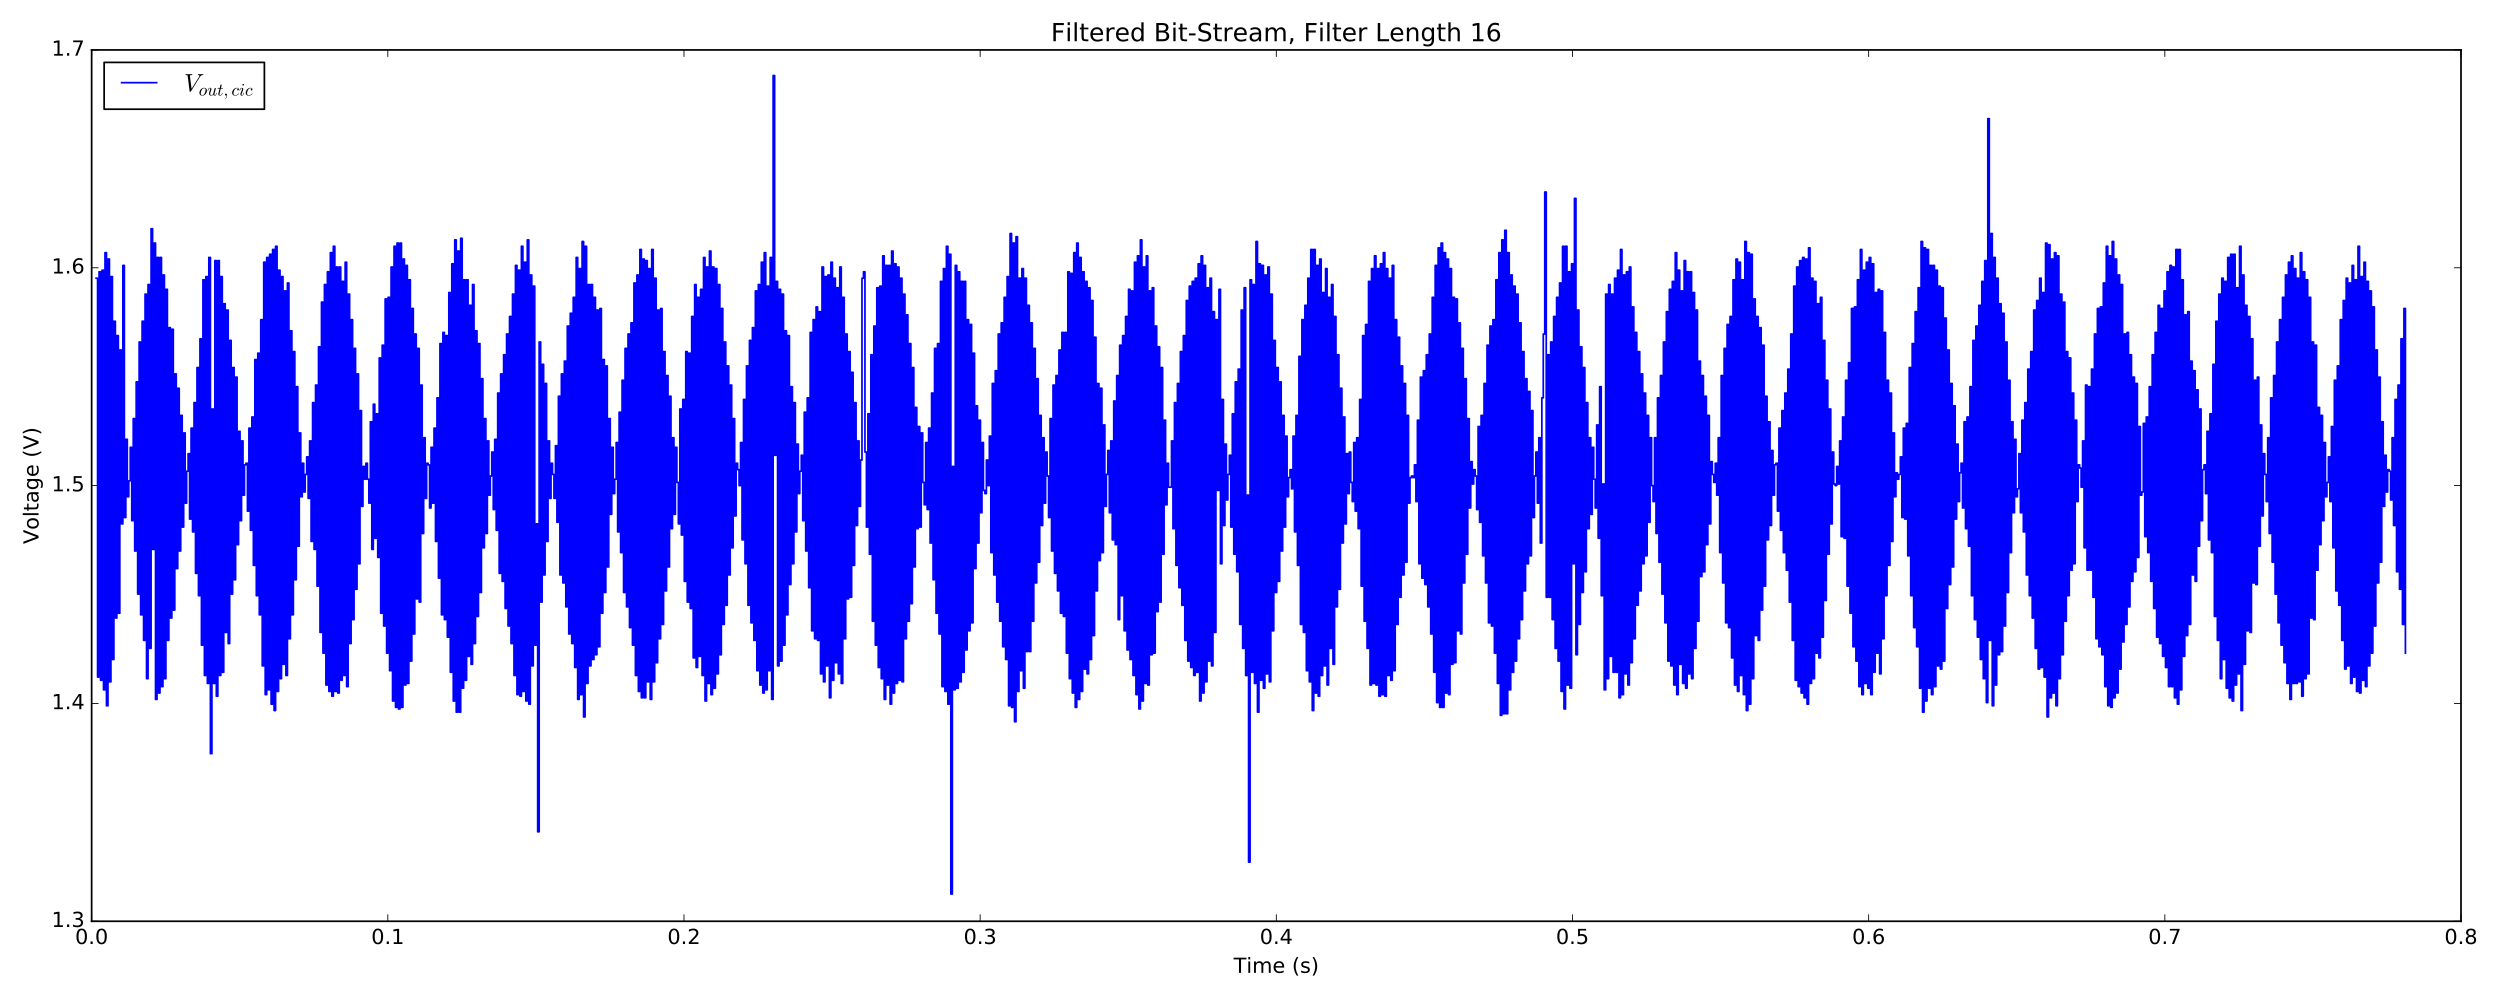 <?xml version="1.0" encoding="utf-8" standalone="no"?>
<!DOCTYPE svg PUBLIC "-//W3C//DTD SVG 1.1//EN"
  "http://www.w3.org/Graphics/SVG/1.1/DTD/svg11.dtd">
<!-- Created with matplotlib (http://matplotlib.org/) -->
<svg height="576pt" version="1.1" viewBox="0 0 1440 576" width="1440pt" xmlns="http://www.w3.org/2000/svg" xmlns:xlink="http://www.w3.org/1999/xlink">
 <defs>
  <style type="text/css">
*{stroke-linecap:butt;stroke-linejoin:round;stroke-miterlimit:100000;}
  </style>
 </defs>
 <g id="figure_1">
  <g id="patch_1">
   <path d="M 0 576 
L 1440 576 
L 1440 0 
L 0 0 
z
" style="fill:#ffffff;"/>
  </g>
  <g id="axes_1">
   <g id="patch_2">
    <path d="M 52.785 530.64 
L 1417.534 530.64 
L 1417.534 28.76 
L 52.785 28.76 
z
" style="fill:#ffffff;"/>
   </g>
   <g id="patch_3">
    <path d="M 52.785 530.64 
L 1417.534 530.64 
" style="fill:none;stroke:#000000;stroke-linecap:square;stroke-linejoin:miter;"/>
   </g>
   <g id="patch_4">
    <path d="M 52.785 530.64 
L 52.785 28.76 
" style="fill:none;stroke:#000000;stroke-linecap:square;stroke-linejoin:miter;"/>
   </g>
   <g id="patch_5">
    <path d="M 52.785 28.76 
L 1417.534 28.76 
" style="fill:none;stroke:#000000;stroke-linecap:square;stroke-linejoin:miter;"/>
   </g>
   <g id="patch_6">
    <path d="M 1417.534 530.64 
L 1417.534 28.76 
" style="fill:none;stroke:#000000;stroke-linecap:square;stroke-linejoin:miter;"/>
   </g>
   <g id="matplotlib.axis_1">
    <g id="xtick_1">
     <g id="line2d_1">
      <defs>
       <path d="M 0 0 
L 0 -4 
" id="mefa345c9bc" style="stroke:#000000;stroke-width:0.5;"/>
      </defs>
      <g>
       <use style="stroke:#000000;stroke-width:0.5;" x="52.785" xlink:href="#mefa345c9bc" y="530.64"/>
      </g>
     </g>
     <g id="line2d_2">
      <defs>
       <path d="M 0 0 
L 0 4 
" id="mde81d3d982" style="stroke:#000000;stroke-width:0.5;"/>
      </defs>
      <g>
       <use style="stroke:#000000;stroke-width:0.5;" x="52.785" xlink:href="#mde81d3d982" y="28.76"/>
      </g>
     </g>
     <g id="text_1">
      <!-- 0.0 -->
      <defs>
       <path d="M 31.781 66.406 
Q 24.172 66.406 20.328 58.906 
Q 16.5 51.422 16.5 36.375 
Q 16.5 21.391 20.328 13.891 
Q 24.172 6.391 31.781 6.391 
Q 39.453 6.391 43.281 13.891 
Q 47.125 21.391 47.125 36.375 
Q 47.125 51.422 43.281 58.906 
Q 39.453 66.406 31.781 66.406 
M 31.781 74.219 
Q 44.047 74.219 50.516 64.516 
Q 56.984 54.828 56.984 36.375 
Q 56.984 17.969 50.516 8.266 
Q 44.047 -1.422 31.781 -1.422 
Q 19.531 -1.422 13.062 8.266 
Q 6.594 17.969 6.594 36.375 
Q 6.594 54.828 13.062 64.516 
Q 19.531 74.219 31.781 74.219 
" id="BitstreamVeraSans-Roman-30"/>
       <path d="M 10.688 12.406 
L 21 12.406 
L 21 0 
L 10.688 0 
z
" id="BitstreamVeraSans-Roman-2e"/>
      </defs>
      <g transform="translate(43.243 543.758)scale(0.12 -0.12)">
       <use xlink:href="#BitstreamVeraSans-Roman-30"/>
       <use x="63.623" xlink:href="#BitstreamVeraSans-Roman-2e"/>
       <use x="95.41" xlink:href="#BitstreamVeraSans-Roman-30"/>
      </g>
     </g>
    </g>
    <g id="xtick_2">
     <g id="line2d_3">
      <g>
       <use style="stroke:#000000;stroke-width:0.5;" x="223.379" xlink:href="#mefa345c9bc" y="530.64"/>
      </g>
     </g>
     <g id="line2d_4">
      <g>
       <use style="stroke:#000000;stroke-width:0.5;" x="223.379" xlink:href="#mde81d3d982" y="28.76"/>
      </g>
     </g>
     <g id="text_2">
      <!-- 0.1 -->
      <defs>
       <path d="M 12.406 8.297 
L 28.516 8.297 
L 28.516 63.922 
L 10.984 60.406 
L 10.984 69.391 
L 28.422 72.906 
L 38.281 72.906 
L 38.281 8.297 
L 54.391 8.297 
L 54.391 0 
L 12.406 0 
z
" id="BitstreamVeraSans-Roman-31"/>
      </defs>
      <g transform="translate(213.837 543.758)scale(0.12 -0.12)">
       <use xlink:href="#BitstreamVeraSans-Roman-30"/>
       <use x="63.623" xlink:href="#BitstreamVeraSans-Roman-2e"/>
       <use x="95.41" xlink:href="#BitstreamVeraSans-Roman-31"/>
      </g>
     </g>
    </g>
    <g id="xtick_3">
     <g id="line2d_5">
      <g>
       <use style="stroke:#000000;stroke-width:0.5;" x="393.972" xlink:href="#mefa345c9bc" y="530.64"/>
      </g>
     </g>
     <g id="line2d_6">
      <g>
       <use style="stroke:#000000;stroke-width:0.5;" x="393.972" xlink:href="#mde81d3d982" y="28.76"/>
      </g>
     </g>
     <g id="text_3">
      <!-- 0.2 -->
      <defs>
       <path d="M 19.188 8.297 
L 53.609 8.297 
L 53.609 0 
L 7.328 0 
L 7.328 8.297 
Q 12.938 14.109 22.625 23.891 
Q 32.328 33.688 34.812 36.531 
Q 39.547 41.844 41.422 45.531 
Q 43.312 49.219 43.312 52.781 
Q 43.312 58.594 39.234 62.25 
Q 35.156 65.922 28.609 65.922 
Q 23.969 65.922 18.812 64.312 
Q 13.672 62.703 7.812 59.422 
L 7.812 69.391 
Q 13.766 71.781 18.938 73 
Q 24.125 74.219 28.422 74.219 
Q 39.75 74.219 46.484 68.547 
Q 53.219 62.891 53.219 53.422 
Q 53.219 48.922 51.531 44.891 
Q 49.859 40.875 45.406 35.406 
Q 44.188 33.984 37.641 27.219 
Q 31.109 20.453 19.188 8.297 
" id="BitstreamVeraSans-Roman-32"/>
      </defs>
      <g transform="translate(384.43 543.758)scale(0.12 -0.12)">
       <use xlink:href="#BitstreamVeraSans-Roman-30"/>
       <use x="63.623" xlink:href="#BitstreamVeraSans-Roman-2e"/>
       <use x="95.41" xlink:href="#BitstreamVeraSans-Roman-32"/>
      </g>
     </g>
    </g>
    <g id="xtick_4">
     <g id="line2d_7">
      <g>
       <use style="stroke:#000000;stroke-width:0.5;" x="564.566" xlink:href="#mefa345c9bc" y="530.64"/>
      </g>
     </g>
     <g id="line2d_8">
      <g>
       <use style="stroke:#000000;stroke-width:0.5;" x="564.566" xlink:href="#mde81d3d982" y="28.76"/>
      </g>
     </g>
     <g id="text_4">
      <!-- 0.3 -->
      <defs>
       <path d="M 40.578 39.312 
Q 47.656 37.797 51.625 33 
Q 55.609 28.219 55.609 21.188 
Q 55.609 10.406 48.188 4.484 
Q 40.766 -1.422 27.094 -1.422 
Q 22.516 -1.422 17.656 -0.516 
Q 12.797 0.391 7.625 2.203 
L 7.625 11.719 
Q 11.719 9.328 16.594 8.109 
Q 21.484 6.891 26.812 6.891 
Q 36.078 6.891 40.938 10.547 
Q 45.797 14.203 45.797 21.188 
Q 45.797 27.641 41.281 31.266 
Q 36.766 34.906 28.719 34.906 
L 20.219 34.906 
L 20.219 43.016 
L 29.109 43.016 
Q 36.375 43.016 40.234 45.922 
Q 44.094 48.828 44.094 54.297 
Q 44.094 59.906 40.109 62.906 
Q 36.141 65.922 28.719 65.922 
Q 24.656 65.922 20.016 65.031 
Q 15.375 64.156 9.812 62.312 
L 9.812 71.094 
Q 15.438 72.656 20.344 73.438 
Q 25.25 74.219 29.594 74.219 
Q 40.828 74.219 47.359 69.109 
Q 53.906 64.016 53.906 55.328 
Q 53.906 49.266 50.438 45.094 
Q 46.969 40.922 40.578 39.312 
" id="BitstreamVeraSans-Roman-33"/>
      </defs>
      <g transform="translate(555.024 543.758)scale(0.12 -0.12)">
       <use xlink:href="#BitstreamVeraSans-Roman-30"/>
       <use x="63.623" xlink:href="#BitstreamVeraSans-Roman-2e"/>
       <use x="95.41" xlink:href="#BitstreamVeraSans-Roman-33"/>
      </g>
     </g>
    </g>
    <g id="xtick_5">
     <g id="line2d_9">
      <g>
       <use style="stroke:#000000;stroke-width:0.5;" x="735.159" xlink:href="#mefa345c9bc" y="530.64"/>
      </g>
     </g>
     <g id="line2d_10">
      <g>
       <use style="stroke:#000000;stroke-width:0.5;" x="735.159" xlink:href="#mde81d3d982" y="28.76"/>
      </g>
     </g>
     <g id="text_5">
      <!-- 0.4 -->
      <defs>
       <path d="M 37.797 64.312 
L 12.891 25.391 
L 37.797 25.391 
z
M 35.203 72.906 
L 47.609 72.906 
L 47.609 25.391 
L 58.016 25.391 
L 58.016 17.188 
L 47.609 17.188 
L 47.609 0 
L 37.797 0 
L 37.797 17.188 
L 4.891 17.188 
L 4.891 26.703 
z
" id="BitstreamVeraSans-Roman-34"/>
      </defs>
      <g transform="translate(725.617 543.758)scale(0.12 -0.12)">
       <use xlink:href="#BitstreamVeraSans-Roman-30"/>
       <use x="63.623" xlink:href="#BitstreamVeraSans-Roman-2e"/>
       <use x="95.41" xlink:href="#BitstreamVeraSans-Roman-34"/>
      </g>
     </g>
    </g>
    <g id="xtick_6">
     <g id="line2d_11">
      <g>
       <use style="stroke:#000000;stroke-width:0.5;" x="905.753" xlink:href="#mefa345c9bc" y="530.64"/>
      </g>
     </g>
     <g id="line2d_12">
      <g>
       <use style="stroke:#000000;stroke-width:0.5;" x="905.753" xlink:href="#mde81d3d982" y="28.76"/>
      </g>
     </g>
     <g id="text_6">
      <!-- 0.5 -->
      <defs>
       <path d="M 10.797 72.906 
L 49.516 72.906 
L 49.516 64.594 
L 19.828 64.594 
L 19.828 46.734 
Q 21.969 47.469 24.109 47.828 
Q 26.266 48.188 28.422 48.188 
Q 40.625 48.188 47.75 41.5 
Q 54.891 34.812 54.891 23.391 
Q 54.891 11.625 47.562 5.094 
Q 40.234 -1.422 26.906 -1.422 
Q 22.312 -1.422 17.547 -0.641 
Q 12.797 0.141 7.719 1.703 
L 7.719 11.625 
Q 12.109 9.234 16.797 8.062 
Q 21.484 6.891 26.703 6.891 
Q 35.156 6.891 40.078 11.328 
Q 45.016 15.766 45.016 23.391 
Q 45.016 31 40.078 35.438 
Q 35.156 39.891 26.703 39.891 
Q 22.75 39.891 18.812 39.016 
Q 14.891 38.141 10.797 36.281 
z
" id="BitstreamVeraSans-Roman-35"/>
      </defs>
      <g transform="translate(896.211 543.758)scale(0.12 -0.12)">
       <use xlink:href="#BitstreamVeraSans-Roman-30"/>
       <use x="63.623" xlink:href="#BitstreamVeraSans-Roman-2e"/>
       <use x="95.41" xlink:href="#BitstreamVeraSans-Roman-35"/>
      </g>
     </g>
    </g>
    <g id="xtick_7">
     <g id="line2d_13">
      <g>
       <use style="stroke:#000000;stroke-width:0.5;" x="1076.347" xlink:href="#mefa345c9bc" y="530.64"/>
      </g>
     </g>
     <g id="line2d_14">
      <g>
       <use style="stroke:#000000;stroke-width:0.5;" x="1076.347" xlink:href="#mde81d3d982" y="28.76"/>
      </g>
     </g>
     <g id="text_7">
      <!-- 0.6 -->
      <defs>
       <path d="M 33.016 40.375 
Q 26.375 40.375 22.484 35.828 
Q 18.609 31.297 18.609 23.391 
Q 18.609 15.531 22.484 10.953 
Q 26.375 6.391 33.016 6.391 
Q 39.656 6.391 43.531 10.953 
Q 47.406 15.531 47.406 23.391 
Q 47.406 31.297 43.531 35.828 
Q 39.656 40.375 33.016 40.375 
M 52.594 71.297 
L 52.594 62.312 
Q 48.875 64.062 45.094 64.984 
Q 41.312 65.922 37.594 65.922 
Q 27.828 65.922 22.672 59.328 
Q 17.531 52.734 16.797 39.406 
Q 19.672 43.656 24.016 45.922 
Q 28.375 48.188 33.594 48.188 
Q 44.578 48.188 50.953 41.516 
Q 57.328 34.859 57.328 23.391 
Q 57.328 12.156 50.688 5.359 
Q 44.047 -1.422 33.016 -1.422 
Q 20.359 -1.422 13.672 8.266 
Q 6.984 17.969 6.984 36.375 
Q 6.984 53.656 15.188 63.938 
Q 23.391 74.219 37.203 74.219 
Q 40.922 74.219 44.703 73.484 
Q 48.484 72.75 52.594 71.297 
" id="BitstreamVeraSans-Roman-36"/>
      </defs>
      <g transform="translate(1066.805 543.758)scale(0.12 -0.12)">
       <use xlink:href="#BitstreamVeraSans-Roman-30"/>
       <use x="63.623" xlink:href="#BitstreamVeraSans-Roman-2e"/>
       <use x="95.41" xlink:href="#BitstreamVeraSans-Roman-36"/>
      </g>
     </g>
    </g>
    <g id="xtick_8">
     <g id="line2d_15">
      <g>
       <use style="stroke:#000000;stroke-width:0.5;" x="1246.94" xlink:href="#mefa345c9bc" y="530.64"/>
      </g>
     </g>
     <g id="line2d_16">
      <g>
       <use style="stroke:#000000;stroke-width:0.5;" x="1246.94" xlink:href="#mde81d3d982" y="28.76"/>
      </g>
     </g>
     <g id="text_8">
      <!-- 0.7 -->
      <defs>
       <path d="M 8.203 72.906 
L 55.078 72.906 
L 55.078 68.703 
L 28.609 0 
L 18.312 0 
L 43.219 64.594 
L 8.203 64.594 
z
" id="BitstreamVeraSans-Roman-37"/>
      </defs>
      <g transform="translate(1237.398 543.758)scale(0.12 -0.12)">
       <use xlink:href="#BitstreamVeraSans-Roman-30"/>
       <use x="63.623" xlink:href="#BitstreamVeraSans-Roman-2e"/>
       <use x="95.41" xlink:href="#BitstreamVeraSans-Roman-37"/>
      </g>
     </g>
    </g>
    <g id="xtick_9">
     <g id="line2d_17">
      <g>
       <use style="stroke:#000000;stroke-width:0.5;" x="1417.534" xlink:href="#mefa345c9bc" y="530.64"/>
      </g>
     </g>
     <g id="line2d_18">
      <g>
       <use style="stroke:#000000;stroke-width:0.5;" x="1417.534" xlink:href="#mde81d3d982" y="28.76"/>
      </g>
     </g>
     <g id="text_9">
      <!-- 0.8 -->
      <defs>
       <path d="M 31.781 34.625 
Q 24.75 34.625 20.719 30.859 
Q 16.703 27.094 16.703 20.516 
Q 16.703 13.922 20.719 10.156 
Q 24.75 6.391 31.781 6.391 
Q 38.812 6.391 42.859 10.172 
Q 46.922 13.969 46.922 20.516 
Q 46.922 27.094 42.891 30.859 
Q 38.875 34.625 31.781 34.625 
M 21.922 38.812 
Q 15.578 40.375 12.031 44.719 
Q 8.5 49.078 8.5 55.328 
Q 8.5 64.062 14.719 69.141 
Q 20.953 74.219 31.781 74.219 
Q 42.672 74.219 48.875 69.141 
Q 55.078 64.062 55.078 55.328 
Q 55.078 49.078 51.531 44.719 
Q 48 40.375 41.703 38.812 
Q 48.828 37.156 52.797 32.312 
Q 56.781 27.484 56.781 20.516 
Q 56.781 9.906 50.312 4.234 
Q 43.844 -1.422 31.781 -1.422 
Q 19.734 -1.422 13.25 4.234 
Q 6.781 9.906 6.781 20.516 
Q 6.781 27.484 10.781 32.312 
Q 14.797 37.156 21.922 38.812 
M 18.312 54.391 
Q 18.312 48.734 21.844 45.562 
Q 25.391 42.391 31.781 42.391 
Q 38.141 42.391 41.719 45.562 
Q 45.312 48.734 45.312 54.391 
Q 45.312 60.062 41.719 63.234 
Q 38.141 66.406 31.781 66.406 
Q 25.391 66.406 21.844 63.234 
Q 18.312 60.062 18.312 54.391 
" id="BitstreamVeraSans-Roman-38"/>
      </defs>
      <g transform="translate(1407.992 543.758)scale(0.12 -0.12)">
       <use xlink:href="#BitstreamVeraSans-Roman-30"/>
       <use x="63.623" xlink:href="#BitstreamVeraSans-Roman-2e"/>
       <use x="95.41" xlink:href="#BitstreamVeraSans-Roman-38"/>
      </g>
     </g>
    </g>
    <g id="text_10">
     <!-- Time (s) -->
     <defs>
      <path d="M 8.016 75.875 
L 15.828 75.875 
Q 23.141 64.359 26.781 53.312 
Q 30.422 42.281 30.422 31.391 
Q 30.422 20.453 26.781 9.375 
Q 23.141 -1.703 15.828 -13.188 
L 8.016 -13.188 
Q 14.5 -2 17.703 9.062 
Q 20.906 20.125 20.906 31.391 
Q 20.906 42.672 17.703 53.656 
Q 14.5 64.656 8.016 75.875 
" id="BitstreamVeraSans-Roman-29"/>
      <path d="M 9.422 54.688 
L 18.406 54.688 
L 18.406 0 
L 9.422 0 
z
M 9.422 75.984 
L 18.406 75.984 
L 18.406 64.594 
L 9.422 64.594 
z
" id="BitstreamVeraSans-Roman-69"/>
      <path d="M 52 44.188 
Q 55.375 50.25 60.062 53.125 
Q 64.75 56 71.094 56 
Q 79.641 56 84.281 50.016 
Q 88.922 44.047 88.922 33.016 
L 88.922 0 
L 79.891 0 
L 79.891 32.719 
Q 79.891 40.578 77.094 44.375 
Q 74.312 48.188 68.609 48.188 
Q 61.625 48.188 57.562 43.547 
Q 53.516 38.922 53.516 30.906 
L 53.516 0 
L 44.484 0 
L 44.484 32.719 
Q 44.484 40.625 41.703 44.406 
Q 38.922 48.188 33.109 48.188 
Q 26.219 48.188 22.156 43.531 
Q 18.109 38.875 18.109 30.906 
L 18.109 0 
L 9.078 0 
L 9.078 54.688 
L 18.109 54.688 
L 18.109 46.188 
Q 21.188 51.219 25.484 53.609 
Q 29.781 56 35.688 56 
Q 41.656 56 45.828 52.969 
Q 50 49.953 52 44.188 
" id="BitstreamVeraSans-Roman-6d"/>
      <path d="M 31 75.875 
Q 24.469 64.656 21.281 53.656 
Q 18.109 42.672 18.109 31.391 
Q 18.109 20.125 21.312 9.062 
Q 24.516 -2 31 -13.188 
L 23.188 -13.188 
Q 15.875 -1.703 12.234 9.375 
Q 8.594 20.453 8.594 31.391 
Q 8.594 42.281 12.203 53.312 
Q 15.828 64.359 23.188 75.875 
z
" id="BitstreamVeraSans-Roman-28"/>
      <path id="BitstreamVeraSans-Roman-20"/>
      <path d="M 56.203 29.594 
L 56.203 25.203 
L 14.891 25.203 
Q 15.484 15.922 20.484 11.062 
Q 25.484 6.203 34.422 6.203 
Q 39.594 6.203 44.453 7.469 
Q 49.312 8.734 54.109 11.281 
L 54.109 2.781 
Q 49.266 0.734 44.188 -0.344 
Q 39.109 -1.422 33.891 -1.422 
Q 20.797 -1.422 13.156 6.188 
Q 5.516 13.812 5.516 26.812 
Q 5.516 40.234 12.766 48.109 
Q 20.016 56 32.328 56 
Q 43.359 56 49.781 48.891 
Q 56.203 41.797 56.203 29.594 
M 47.219 32.234 
Q 47.125 39.594 43.094 43.984 
Q 39.062 48.391 32.422 48.391 
Q 24.906 48.391 20.391 44.141 
Q 15.875 39.891 15.188 32.172 
z
" id="BitstreamVeraSans-Roman-65"/>
      <path d="M 44.281 53.078 
L 44.281 44.578 
Q 40.484 46.531 36.375 47.5 
Q 32.281 48.484 27.875 48.484 
Q 21.188 48.484 17.844 46.438 
Q 14.5 44.391 14.5 40.281 
Q 14.5 37.156 16.891 35.375 
Q 19.281 33.594 26.516 31.984 
L 29.594 31.297 
Q 39.156 29.25 43.188 25.516 
Q 47.219 21.781 47.219 15.094 
Q 47.219 7.469 41.188 3.016 
Q 35.156 -1.422 24.609 -1.422 
Q 20.219 -1.422 15.453 -0.562 
Q 10.688 0.297 5.422 2 
L 5.422 11.281 
Q 10.406 8.688 15.234 7.391 
Q 20.062 6.109 24.812 6.109 
Q 31.156 6.109 34.562 8.281 
Q 37.984 10.453 37.984 14.406 
Q 37.984 18.062 35.516 20.016 
Q 33.062 21.969 24.703 23.781 
L 21.578 24.516 
Q 13.234 26.266 9.516 29.906 
Q 5.812 33.547 5.812 39.891 
Q 5.812 47.609 11.281 51.797 
Q 16.75 56 26.812 56 
Q 31.781 56 36.172 55.266 
Q 40.578 54.547 44.281 53.078 
" id="BitstreamVeraSans-Roman-73"/>
      <path d="M -0.297 72.906 
L 61.375 72.906 
L 61.375 64.594 
L 35.5 64.594 
L 35.5 0 
L 25.594 0 
L 25.594 64.594 
L -0.297 64.594 
z
" id="BitstreamVeraSans-Roman-54"/>
     </defs>
     <g transform="translate(710.58 560.372)scale(0.12 -0.12)">
      <use xlink:href="#BitstreamVeraSans-Roman-54"/>
      <use x="61.037" xlink:href="#BitstreamVeraSans-Roman-69"/>
      <use x="88.82" xlink:href="#BitstreamVeraSans-Roman-6d"/>
      <use x="186.232" xlink:href="#BitstreamVeraSans-Roman-65"/>
      <use x="247.756" xlink:href="#BitstreamVeraSans-Roman-20"/>
      <use x="279.543" xlink:href="#BitstreamVeraSans-Roman-28"/>
      <use x="318.557" xlink:href="#BitstreamVeraSans-Roman-73"/>
      <use x="370.656" xlink:href="#BitstreamVeraSans-Roman-29"/>
     </g>
    </g>
   </g>
   <g id="matplotlib.axis_2">
    <g id="ytick_1">
     <g id="line2d_19">
      <defs>
       <path d="M 0 0 
L 4 0 
" id="m6fe4c31b9e" style="stroke:#000000;stroke-width:0.5;"/>
      </defs>
      <g>
       <use style="stroke:#000000;stroke-width:0.5;" x="52.785" xlink:href="#m6fe4c31b9e" y="530.64"/>
      </g>
     </g>
     <g id="line2d_20">
      <defs>
       <path d="M 0 0 
L -4 0 
" id="m37f465ff28" style="stroke:#000000;stroke-width:0.5;"/>
      </defs>
      <g>
       <use style="stroke:#000000;stroke-width:0.5;" x="1417.534" xlink:href="#m37f465ff28" y="530.64"/>
      </g>
     </g>
     <g id="text_11">
      <!-- 1.3 -->
      <g transform="translate(29.701 533.951)scale(0.12 -0.12)">
       <use xlink:href="#BitstreamVeraSans-Roman-31"/>
       <use x="63.623" xlink:href="#BitstreamVeraSans-Roman-2e"/>
       <use x="95.41" xlink:href="#BitstreamVeraSans-Roman-33"/>
      </g>
     </g>
    </g>
    <g id="ytick_2">
     <g id="line2d_21">
      <g>
       <use style="stroke:#000000;stroke-width:0.5;" x="52.785" xlink:href="#m6fe4c31b9e" y="405.17"/>
      </g>
     </g>
     <g id="line2d_22">
      <g>
       <use style="stroke:#000000;stroke-width:0.5;" x="1417.534" xlink:href="#m37f465ff28" y="405.17"/>
      </g>
     </g>
     <g id="text_12">
      <!-- 1.4 -->
      <g transform="translate(29.701 408.481)scale(0.12 -0.12)">
       <use xlink:href="#BitstreamVeraSans-Roman-31"/>
       <use x="63.623" xlink:href="#BitstreamVeraSans-Roman-2e"/>
       <use x="95.41" xlink:href="#BitstreamVeraSans-Roman-34"/>
      </g>
     </g>
    </g>
    <g id="ytick_3">
     <g id="line2d_23">
      <g>
       <use style="stroke:#000000;stroke-width:0.5;" x="52.785" xlink:href="#m6fe4c31b9e" y="279.7"/>
      </g>
     </g>
     <g id="line2d_24">
      <g>
       <use style="stroke:#000000;stroke-width:0.5;" x="1417.534" xlink:href="#m37f465ff28" y="279.7"/>
      </g>
     </g>
     <g id="text_13">
      <!-- 1.5 -->
      <g transform="translate(29.701 283.011)scale(0.12 -0.12)">
       <use xlink:href="#BitstreamVeraSans-Roman-31"/>
       <use x="63.623" xlink:href="#BitstreamVeraSans-Roman-2e"/>
       <use x="95.41" xlink:href="#BitstreamVeraSans-Roman-35"/>
      </g>
     </g>
    </g>
    <g id="ytick_4">
     <g id="line2d_25">
      <g>
       <use style="stroke:#000000;stroke-width:0.5;" x="52.785" xlink:href="#m6fe4c31b9e" y="154.23"/>
      </g>
     </g>
     <g id="line2d_26">
      <g>
       <use style="stroke:#000000;stroke-width:0.5;" x="1417.534" xlink:href="#m37f465ff28" y="154.23"/>
      </g>
     </g>
     <g id="text_14">
      <!-- 1.6 -->
      <g transform="translate(29.701 157.541)scale(0.12 -0.12)">
       <use xlink:href="#BitstreamVeraSans-Roman-31"/>
       <use x="63.623" xlink:href="#BitstreamVeraSans-Roman-2e"/>
       <use x="95.41" xlink:href="#BitstreamVeraSans-Roman-36"/>
      </g>
     </g>
    </g>
    <g id="ytick_5">
     <g id="line2d_27">
      <g>
       <use style="stroke:#000000;stroke-width:0.5;" x="52.785" xlink:href="#m6fe4c31b9e" y="28.76"/>
      </g>
     </g>
     <g id="line2d_28">
      <g>
       <use style="stroke:#000000;stroke-width:0.5;" x="1417.534" xlink:href="#m37f465ff28" y="28.76"/>
      </g>
     </g>
     <g id="text_15">
      <!-- 1.7 -->
      <g transform="translate(29.701 32.071)scale(0.12 -0.12)">
       <use xlink:href="#BitstreamVeraSans-Roman-31"/>
       <use x="63.623" xlink:href="#BitstreamVeraSans-Roman-2e"/>
       <use x="95.41" xlink:href="#BitstreamVeraSans-Roman-37"/>
      </g>
     </g>
    </g>
    <g id="text_16">
     <!-- Voltage (V) -->
     <defs>
      <path d="M 45.406 27.984 
Q 45.406 37.75 41.375 43.109 
Q 37.359 48.484 30.078 48.484 
Q 22.859 48.484 18.828 43.109 
Q 14.797 37.75 14.797 27.984 
Q 14.797 18.266 18.828 12.891 
Q 22.859 7.516 30.078 7.516 
Q 37.359 7.516 41.375 12.891 
Q 45.406 18.266 45.406 27.984 
M 54.391 6.781 
Q 54.391 -7.172 48.188 -13.984 
Q 42 -20.797 29.203 -20.797 
Q 24.469 -20.797 20.266 -20.094 
Q 16.062 -19.391 12.109 -17.922 
L 12.109 -9.188 
Q 16.062 -11.328 19.922 -12.344 
Q 23.781 -13.375 27.781 -13.375 
Q 36.625 -13.375 41.016 -8.766 
Q 45.406 -4.156 45.406 5.172 
L 45.406 9.625 
Q 42.625 4.781 38.281 2.391 
Q 33.938 0 27.875 0 
Q 17.828 0 11.672 7.656 
Q 5.516 15.328 5.516 27.984 
Q 5.516 40.672 11.672 48.328 
Q 17.828 56 27.875 56 
Q 33.938 56 38.281 53.609 
Q 42.625 51.219 45.406 46.391 
L 45.406 54.688 
L 54.391 54.688 
z
" id="BitstreamVeraSans-Roman-67"/>
      <path d="M 34.281 27.484 
Q 23.391 27.484 19.188 25 
Q 14.984 22.516 14.984 16.5 
Q 14.984 11.719 18.141 8.906 
Q 21.297 6.109 26.703 6.109 
Q 34.188 6.109 38.703 11.406 
Q 43.219 16.703 43.219 25.484 
L 43.219 27.484 
z
M 52.203 31.203 
L 52.203 0 
L 43.219 0 
L 43.219 8.297 
Q 40.141 3.328 35.547 0.953 
Q 30.953 -1.422 24.312 -1.422 
Q 15.922 -1.422 10.953 3.297 
Q 6 8.016 6 15.922 
Q 6 25.141 12.172 29.828 
Q 18.359 34.516 30.609 34.516 
L 43.219 34.516 
L 43.219 35.406 
Q 43.219 41.609 39.141 45 
Q 35.062 48.391 27.688 48.391 
Q 23 48.391 18.547 47.266 
Q 14.109 46.141 10.016 43.891 
L 10.016 52.203 
Q 14.938 54.109 19.578 55.047 
Q 24.219 56 28.609 56 
Q 40.484 56 46.344 49.844 
Q 52.203 43.703 52.203 31.203 
" id="BitstreamVeraSans-Roman-61"/>
      <path d="M 28.609 0 
L 0.781 72.906 
L 11.078 72.906 
L 34.188 11.531 
L 57.328 72.906 
L 67.578 72.906 
L 39.797 0 
z
" id="BitstreamVeraSans-Roman-56"/>
      <path d="M 18.312 70.219 
L 18.312 54.688 
L 36.812 54.688 
L 36.812 47.703 
L 18.312 47.703 
L 18.312 18.016 
Q 18.312 11.328 20.141 9.422 
Q 21.969 7.516 27.594 7.516 
L 36.812 7.516 
L 36.812 0 
L 27.594 0 
Q 17.188 0 13.234 3.875 
Q 9.281 7.766 9.281 18.016 
L 9.281 47.703 
L 2.688 47.703 
L 2.688 54.688 
L 9.281 54.688 
L 9.281 70.219 
z
" id="BitstreamVeraSans-Roman-74"/>
      <path d="M 9.422 75.984 
L 18.406 75.984 
L 18.406 0 
L 9.422 0 
z
" id="BitstreamVeraSans-Roman-6c"/>
      <path d="M 30.609 48.391 
Q 23.391 48.391 19.188 42.75 
Q 14.984 37.109 14.984 27.297 
Q 14.984 17.484 19.156 11.844 
Q 23.344 6.203 30.609 6.203 
Q 37.797 6.203 41.984 11.859 
Q 46.188 17.531 46.188 27.297 
Q 46.188 37.016 41.984 42.703 
Q 37.797 48.391 30.609 48.391 
M 30.609 56 
Q 42.328 56 49.016 48.375 
Q 55.719 40.766 55.719 27.297 
Q 55.719 13.875 49.016 6.219 
Q 42.328 -1.422 30.609 -1.422 
Q 18.844 -1.422 12.172 6.219 
Q 5.516 13.875 5.516 27.297 
Q 5.516 40.766 12.172 48.375 
Q 18.844 56 30.609 56 
" id="BitstreamVeraSans-Roman-6f"/>
     </defs>
     <g transform="translate(22.206 313.359)rotate(-90.0)scale(0.12 -0.12)">
      <use xlink:href="#BitstreamVeraSans-Roman-56"/>
      <use x="68.299" xlink:href="#BitstreamVeraSans-Roman-6f"/>
      <use x="129.48" xlink:href="#BitstreamVeraSans-Roman-6c"/>
      <use x="157.264" xlink:href="#BitstreamVeraSans-Roman-74"/>
      <use x="196.473" xlink:href="#BitstreamVeraSans-Roman-61"/>
      <use x="257.752" xlink:href="#BitstreamVeraSans-Roman-67"/>
      <use x="321.229" xlink:href="#BitstreamVeraSans-Roman-65"/>
      <use x="382.752" xlink:href="#BitstreamVeraSans-Roman-20"/>
      <use x="414.539" xlink:href="#BitstreamVeraSans-Roman-28"/>
      <use x="453.553" xlink:href="#BitstreamVeraSans-Roman-56"/>
      <use x="521.961" xlink:href="#BitstreamVeraSans-Roman-29"/>
     </g>
    </g>
   </g>
   <g id="text_17">
    <!-- Filtered Bit-Stream, Filter Length 16 -->
    <defs>
     <path d="M 54.891 33.016 
L 54.891 0 
L 45.906 0 
L 45.906 32.719 
Q 45.906 40.484 42.875 44.328 
Q 39.844 48.188 33.797 48.188 
Q 26.516 48.188 22.312 43.547 
Q 18.109 38.922 18.109 30.906 
L 18.109 0 
L 9.078 0 
L 9.078 54.688 
L 18.109 54.688 
L 18.109 46.188 
Q 21.344 51.125 25.703 53.562 
Q 30.078 56 35.797 56 
Q 45.219 56 50.047 50.172 
Q 54.891 44.344 54.891 33.016 
" id="BitstreamVeraSans-Roman-6e"/>
     <path d="M 4.891 31.391 
L 31.203 31.391 
L 31.203 23.391 
L 4.891 23.391 
z
" id="BitstreamVeraSans-Roman-2d"/>
     <path d="M 19.672 34.812 
L 19.672 8.109 
L 35.5 8.109 
Q 43.453 8.109 47.281 11.406 
Q 51.125 14.703 51.125 21.484 
Q 51.125 28.328 47.281 31.562 
Q 43.453 34.812 35.5 34.812 
z
M 19.672 64.797 
L 19.672 42.828 
L 34.281 42.828 
Q 41.5 42.828 45.031 45.531 
Q 48.578 48.25 48.578 53.812 
Q 48.578 59.328 45.031 62.062 
Q 41.5 64.797 34.281 64.797 
z
M 9.812 72.906 
L 35.016 72.906 
Q 46.297 72.906 52.391 68.219 
Q 58.5 63.531 58.5 54.891 
Q 58.5 48.188 55.375 44.234 
Q 52.25 40.281 46.188 39.312 
Q 53.469 37.75 57.5 32.781 
Q 61.531 27.828 61.531 20.406 
Q 61.531 10.641 54.891 5.312 
Q 48.25 0 35.984 0 
L 9.812 0 
z
" id="BitstreamVeraSans-Roman-42"/>
     <path d="M 54.891 33.016 
L 54.891 0 
L 45.906 0 
L 45.906 32.719 
Q 45.906 40.484 42.875 44.328 
Q 39.844 48.188 33.797 48.188 
Q 26.516 48.188 22.312 43.547 
Q 18.109 38.922 18.109 30.906 
L 18.109 0 
L 9.078 0 
L 9.078 75.984 
L 18.109 75.984 
L 18.109 46.188 
Q 21.344 51.125 25.703 53.562 
Q 30.078 56 35.797 56 
Q 45.219 56 50.047 50.172 
Q 54.891 44.344 54.891 33.016 
" id="BitstreamVeraSans-Roman-68"/>
     <path d="M 41.109 46.297 
Q 39.594 47.172 37.812 47.578 
Q 36.031 48 33.891 48 
Q 26.266 48 22.188 43.047 
Q 18.109 38.094 18.109 28.812 
L 18.109 0 
L 9.078 0 
L 9.078 54.688 
L 18.109 54.688 
L 18.109 46.188 
Q 20.953 51.172 25.484 53.578 
Q 30.031 56 36.531 56 
Q 37.453 56 38.578 55.875 
Q 39.703 55.766 41.062 55.516 
z
" id="BitstreamVeraSans-Roman-72"/>
     <path d="M 45.406 46.391 
L 45.406 75.984 
L 54.391 75.984 
L 54.391 0 
L 45.406 0 
L 45.406 8.203 
Q 42.578 3.328 38.25 0.953 
Q 33.938 -1.422 27.875 -1.422 
Q 17.969 -1.422 11.734 6.484 
Q 5.516 14.406 5.516 27.297 
Q 5.516 40.188 11.734 48.094 
Q 17.969 56 27.875 56 
Q 33.938 56 38.25 53.625 
Q 42.578 51.266 45.406 46.391 
M 14.797 27.297 
Q 14.797 17.391 18.875 11.75 
Q 22.953 6.109 30.078 6.109 
Q 37.203 6.109 41.297 11.75 
Q 45.406 17.391 45.406 27.297 
Q 45.406 37.203 41.297 42.844 
Q 37.203 48.484 30.078 48.484 
Q 22.953 48.484 18.875 42.844 
Q 14.797 37.203 14.797 27.297 
" id="BitstreamVeraSans-Roman-64"/>
     <path d="M 9.812 72.906 
L 51.703 72.906 
L 51.703 64.594 
L 19.672 64.594 
L 19.672 43.109 
L 48.578 43.109 
L 48.578 34.812 
L 19.672 34.812 
L 19.672 0 
L 9.812 0 
z
" id="BitstreamVeraSans-Roman-46"/>
     <path d="M 11.719 12.406 
L 22.016 12.406 
L 22.016 4 
L 14.016 -11.625 
L 7.719 -11.625 
L 11.719 4 
z
" id="BitstreamVeraSans-Roman-2c"/>
     <path d="M 53.516 70.516 
L 53.516 60.891 
Q 47.906 63.578 42.922 64.891 
Q 37.938 66.219 33.297 66.219 
Q 25.25 66.219 20.875 63.094 
Q 16.5 59.969 16.5 54.203 
Q 16.5 49.359 19.406 46.891 
Q 22.312 44.438 30.422 42.922 
L 36.375 41.703 
Q 47.406 39.594 52.656 34.297 
Q 57.906 29 57.906 20.125 
Q 57.906 9.516 50.797 4.047 
Q 43.703 -1.422 29.984 -1.422 
Q 24.812 -1.422 18.969 -0.25 
Q 13.141 0.922 6.891 3.219 
L 6.891 13.375 
Q 12.891 10.016 18.656 8.297 
Q 24.422 6.594 29.984 6.594 
Q 38.422 6.594 43.016 9.906 
Q 47.609 13.234 47.609 19.391 
Q 47.609 24.75 44.312 27.781 
Q 41.016 30.812 33.5 32.328 
L 27.484 33.5 
Q 16.453 35.688 11.516 40.375 
Q 6.594 45.062 6.594 53.422 
Q 6.594 63.094 13.406 68.656 
Q 20.219 74.219 32.172 74.219 
Q 37.312 74.219 42.625 73.281 
Q 47.953 72.359 53.516 70.516 
" id="BitstreamVeraSans-Roman-53"/>
     <path d="M 9.812 72.906 
L 19.672 72.906 
L 19.672 8.297 
L 55.172 8.297 
L 55.172 0 
L 9.812 0 
z
" id="BitstreamVeraSans-Roman-4c"/>
    </defs>
    <g transform="translate(605.337 23.76)scale(0.144 -0.144)">
     <use xlink:href="#BitstreamVeraSans-Roman-46"/>
     <use x="57.41" xlink:href="#BitstreamVeraSans-Roman-69"/>
     <use x="85.193" xlink:href="#BitstreamVeraSans-Roman-6c"/>
     <use x="112.977" xlink:href="#BitstreamVeraSans-Roman-74"/>
     <use x="152.186" xlink:href="#BitstreamVeraSans-Roman-65"/>
     <use x="213.709" xlink:href="#BitstreamVeraSans-Roman-72"/>
     <use x="254.791" xlink:href="#BitstreamVeraSans-Roman-65"/>
     <use x="316.314" xlink:href="#BitstreamVeraSans-Roman-64"/>
     <use x="379.791" xlink:href="#BitstreamVeraSans-Roman-20"/>
     <use x="411.578" xlink:href="#BitstreamVeraSans-Roman-42"/>
     <use x="480.182" xlink:href="#BitstreamVeraSans-Roman-69"/>
     <use x="507.965" xlink:href="#BitstreamVeraSans-Roman-74"/>
     <use x="547.174" xlink:href="#BitstreamVeraSans-Roman-2d"/>
     <use x="583.258" xlink:href="#BitstreamVeraSans-Roman-53"/>
     <use x="646.734" xlink:href="#BitstreamVeraSans-Roman-74"/>
     <use x="685.943" xlink:href="#BitstreamVeraSans-Roman-72"/>
     <use x="727.025" xlink:href="#BitstreamVeraSans-Roman-65"/>
     <use x="788.549" xlink:href="#BitstreamVeraSans-Roman-61"/>
     <use x="849.828" xlink:href="#BitstreamVeraSans-Roman-6d"/>
     <use x="947.24" xlink:href="#BitstreamVeraSans-Roman-2c"/>
     <use x="979.027" xlink:href="#BitstreamVeraSans-Roman-20"/>
     <use x="1010.814" xlink:href="#BitstreamVeraSans-Roman-46"/>
     <use x="1068.225" xlink:href="#BitstreamVeraSans-Roman-69"/>
     <use x="1096.008" xlink:href="#BitstreamVeraSans-Roman-6c"/>
     <use x="1123.791" xlink:href="#BitstreamVeraSans-Roman-74"/>
     <use x="1163.0" xlink:href="#BitstreamVeraSans-Roman-65"/>
     <use x="1224.523" xlink:href="#BitstreamVeraSans-Roman-72"/>
     <use x="1265.637" xlink:href="#BitstreamVeraSans-Roman-20"/>
     <use x="1297.424" xlink:href="#BitstreamVeraSans-Roman-4c"/>
     <use x="1353.121" xlink:href="#BitstreamVeraSans-Roman-65"/>
     <use x="1414.645" xlink:href="#BitstreamVeraSans-Roman-6e"/>
     <use x="1478.023" xlink:href="#BitstreamVeraSans-Roman-67"/>
     <use x="1541.5" xlink:href="#BitstreamVeraSans-Roman-74"/>
     <use x="1580.709" xlink:href="#BitstreamVeraSans-Roman-68"/>
     <use x="1644.088" xlink:href="#BitstreamVeraSans-Roman-20"/>
     <use x="1675.875" xlink:href="#BitstreamVeraSans-Roman-31"/>
     <use x="1739.498" xlink:href="#BitstreamVeraSans-Roman-36"/>
    </g>
   </g>
   <g id="line2d_29">
    <path clip-path="url(#pfc53613fbd)" d="M 55.361 160.234 
L 56.214 160.234 
L 56.214 389.976 
L 57.067 389.976 
L 57.067 156.558 
L 57.92 156.558 
L 57.92 391.814 
L 58.773 391.814 
L 58.773 155.639 
L 59.626 155.639 
L 59.626 397.328 
L 60.479 397.328 
L 60.479 145.53 
L 61.332 145.53 
L 61.332 406.518 
L 62.185 406.518 
L 62.185 149.206 
L 63.038 149.206 
L 63.038 392.733 
L 63.891 392.733 
L 63.891 159.315 
L 64.744 159.315 
L 64.744 379.868 
L 65.597 379.868 
L 65.597 185.046 
L 66.45 185.046 
L 66.45 355.974 
L 67.303 355.974 
L 67.303 193.317 
L 68.155 193.317 
L 68.155 353.218 
L 69.008 353.218 
L 69.008 201.588 
L 69.914 201.588 
L 69.914 301.755 
L 70.767 301.755 
L 70.767 152.882 
L 71.62 152.882 
L 71.62 298.079 
L 72.473 298.079 
L 72.473 253.05 
L 73.326 253.05 
L 73.326 286.133 
L 74.179 286.133 
L 74.179 276.943 
L 75.032 276.943 
L 75.032 257.645 
L 75.885 257.645 
L 75.885 299.917 
L 76.738 299.917 
L 76.738 241.103 
L 77.591 241.103 
L 77.591 317.378 
L 78.444 317.378 
L 78.444 219.967 
L 79.297 219.967 
L 79.297 342.19 
L 80.15 342.19 
L 80.15 196.993 
L 81.003 196.993 
L 81.003 354.137 
L 81.856 354.137 
L 81.856 185.046 
L 82.709 185.046 
L 82.709 368.84 
L 83.562 368.84 
L 83.562 169.424 
L 84.415 169.424 
L 84.415 390.895 
L 85.268 390.895 
L 85.268 163.91 
L 86.121 163.91 
L 86.121 373.435 
L 87.027 373.435 
L 87.027 131.746 
L 87.88 131.746 
L 87.88 316.459 
L 88.732 316.459 
L 88.732 140.017 
L 89.585 140.017 
L 89.585 402.842 
L 90.438 402.842 
L 90.438 148.287 
L 91.291 148.287 
L 91.291 399.166 
L 92.144 399.166 
L 92.144 148.287 
L 92.997 148.287 
L 92.997 395.49 
L 93.85 395.49 
L 93.85 158.396 
L 94.703 158.396 
L 94.703 390.895 
L 95.556 390.895 
L 95.556 166.667 
L 96.409 166.667 
L 96.409 368.84 
L 97.262 368.84 
L 97.262 188.722 
L 98.115 188.722 
L 98.115 355.974 
L 98.968 355.974 
L 98.968 189.641 
L 99.821 189.641 
L 99.821 351.38 
L 100.674 351.38 
L 100.674 215.372 
L 101.527 215.372 
L 101.527 327.486 
L 102.38 327.486 
L 102.38 223.643 
L 103.233 223.643 
L 103.233 317.378 
L 104.086 317.378 
L 104.086 239.265 
L 104.939 239.265 
L 104.939 303.593 
L 105.792 303.593 
L 105.792 249.374 
L 106.645 249.374 
L 106.645 289.809 
L 107.498 289.809 
L 107.498 271.429 
L 108.351 271.429 
L 108.351 261.321 
L 109.204 261.321 
L 109.204 298.998 
L 110.057 298.998 
L 110.057 246.617 
L 110.91 246.617 
L 110.91 306.35 
L 111.763 306.35 
L 111.763 231.914 
L 112.616 231.914 
L 112.616 330.243 
L 113.469 330.243 
L 113.469 211.696 
L 114.322 211.696 
L 114.322 343.109 
L 115.174 343.109 
L 115.174 195.155 
L 116.027 195.155 
L 116.027 371.597 
L 116.88 371.597 
L 116.88 161.153 
L 117.733 161.153 
L 117.733 389.057 
L 118.586 389.057 
L 118.586 159.315 
L 119.439 159.315 
L 119.439 393.652 
L 120.292 393.652 
L 120.292 148.287 
L 121.2 148.287 
L 121.2 434.087 
L 122.053 434.087 
L 122.053 235.589 
L 122.906 235.589 
L 122.906 393.652 
L 123.759 393.652 
L 123.759 150.125 
L 124.612 150.125 
L 124.612 401.004 
L 125.465 401.004 
L 125.465 150.125 
L 126.318 150.125 
L 126.318 389.057 
L 127.171 389.057 
L 127.171 159.315 
L 128.024 159.315 
L 128.024 387.219 
L 128.877 387.219 
L 128.877 174.937 
L 129.73 174.937 
L 129.73 364.245 
L 130.583 364.245 
L 130.583 178.613 
L 131.435 178.613 
L 131.435 370.678 
L 132.288 370.678 
L 132.288 196.074 
L 133.141 196.074 
L 133.141 342.19 
L 133.994 342.19 
L 133.994 211.696 
L 134.847 211.696 
L 134.847 333.919 
L 135.7 333.919 
L 135.7 217.21 
L 136.553 217.21 
L 136.553 313.702 
L 137.406 313.702 
L 137.406 248.455 
L 138.259 248.455 
L 138.259 299.917 
L 139.112 299.917 
L 139.112 253.969 
L 139.965 253.969 
L 139.965 285.214 
L 140.818 285.214 
L 140.818 267.753 
L 141.671 267.753 
L 141.671 266.834 
L 142.524 266.834 
L 142.524 294.404 
L 143.377 294.404 
L 143.377 246.617 
L 144.23 246.617 
L 144.23 305.431 
L 145.083 305.431 
L 145.083 240.184 
L 145.936 240.184 
L 145.936 325.648 
L 146.789 325.648 
L 146.789 207.101 
L 147.642 207.101 
L 147.642 343.109 
L 148.495 343.109 
L 148.495 203.426 
L 149.348 203.426 
L 149.348 354.137 
L 150.201 354.137 
L 150.201 184.127 
L 151.054 184.127 
L 151.054 383.544 
L 151.907 383.544 
L 151.907 151.044 
L 152.76 151.044 
L 152.76 400.085 
L 153.613 400.085 
L 153.613 148.287 
L 154.466 148.287 
L 154.466 397.328 
L 155.319 397.328 
L 155.319 146.449 
L 156.172 146.449 
L 156.172 405.599 
L 157.025 405.599 
L 157.025 143.692 
L 157.877 143.692 
L 157.877 409.275 
L 158.73 409.275 
L 158.73 141.855 
L 159.583 141.855 
L 159.583 398.247 
L 160.436 398.247 
L 160.436 155.639 
L 161.289 155.639 
L 161.289 390.895 
L 162.142 390.895 
L 162.142 159.315 
L 162.995 159.315 
L 162.995 382.625 
L 163.848 382.625 
L 163.848 167.586 
L 164.701 167.586 
L 164.701 389.057 
L 165.554 389.057 
L 165.554 162.991 
L 166.407 162.991 
L 166.407 367.921 
L 167.26 367.921 
L 167.26 190.56 
L 168.113 190.56 
L 168.113 354.137 
L 168.966 354.137 
L 168.966 202.507 
L 169.819 202.507 
L 169.819 333.919 
L 170.672 333.919 
L 170.672 222.724 
L 171.525 222.724 
L 171.525 314.621 
L 172.378 314.621 
L 172.378 249.374 
L 173.231 249.374 
L 173.231 286.133 
L 174.084 286.133 
L 174.084 266.834 
L 174.937 266.834 
L 174.937 283.376 
L 175.79 283.376 
L 175.79 273.267 
L 176.643 273.267 
L 176.643 263.159 
L 177.496 263.159 
L 177.496 287.052 
L 178.349 287.052 
L 178.349 253.969 
L 179.202 253.969 
L 179.202 311.864 
L 180.055 311.864 
L 180.055 231.914 
L 180.908 231.914 
L 180.908 316.459 
L 181.761 316.459 
L 181.761 221.805 
L 182.614 221.805 
L 182.614 337.595 
L 183.467 337.595 
L 183.467 199.75 
L 184.319 199.75 
L 184.319 364.245 
L 185.172 364.245 
L 185.172 174.018 
L 186.025 174.018 
L 186.025 376.192 
L 186.878 376.192 
L 186.878 163.91 
L 187.731 163.91 
L 187.731 394.571 
L 188.584 394.571 
L 188.584 156.558 
L 189.437 156.558 
L 189.437 398.247 
L 190.29 398.247 
L 190.29 145.53 
L 191.143 145.53 
L 191.143 401.004 
L 191.996 401.004 
L 191.996 141.855 
L 192.849 141.855 
L 192.849 398.247 
L 193.702 398.247 
L 193.702 153.801 
L 194.555 153.801 
L 194.555 399.166 
L 195.408 399.166 
L 195.408 153.801 
L 196.261 153.801 
L 196.261 391.814 
L 197.114 391.814 
L 197.114 162.072 
L 197.967 162.072 
L 197.967 389.057 
L 198.82 389.057 
L 198.82 151.044 
L 199.673 151.044 
L 199.673 395.49 
L 200.526 395.49 
L 200.526 169.424 
L 201.379 169.424 
L 201.379 370.678 
L 202.232 370.678 
L 202.232 184.127 
L 203.085 184.127 
L 203.085 356.893 
L 203.938 356.893 
L 203.938 200.669 
L 204.791 200.669 
L 204.791 339.433 
L 205.644 339.433 
L 205.644 215.372 
L 206.497 215.372 
L 206.497 324.73 
L 207.35 324.73 
L 207.35 236.508 
L 208.203 236.508 
L 208.203 291.647 
L 209.056 291.647 
L 209.056 268.672 
L 209.909 268.672 
L 209.909 276.024 
L 210.761 276.024 
L 210.761 266.834 
L 211.614 266.834 
L 211.614 276.024 
L 212.467 276.024 
L 212.467 289.809 
L 213.32 289.809 
L 213.32 242.941 
L 214.173 242.941 
L 214.173 316.459 
L 215.026 316.459 
L 215.026 232.833 
L 215.879 232.833 
L 215.879 310.026 
L 216.732 310.026 
L 216.732 238.346 
L 217.585 238.346 
L 217.585 321.054 
L 218.438 321.054 
L 218.438 206.182 
L 219.291 206.182 
L 219.291 353.218 
L 220.144 353.218 
L 220.144 198.831 
L 220.997 198.831 
L 220.997 360.569 
L 221.85 360.569 
L 221.85 172.181 
L 222.703 172.181 
L 222.703 376.192 
L 223.556 376.192 
L 223.556 171.262 
L 224.409 171.262 
L 224.409 386.3 
L 225.262 386.3 
L 225.262 153.801 
L 226.115 153.801 
L 226.115 403.761 
L 226.968 403.761 
L 226.968 141.855 
L 227.821 141.855 
L 227.821 407.437 
L 228.674 407.437 
L 228.674 140.017 
L 229.527 140.017 
L 229.527 408.356 
L 230.38 408.356 
L 230.38 140.017 
L 231.233 140.017 
L 231.233 407.437 
L 232.086 407.437 
L 232.086 149.206 
L 232.939 149.206 
L 232.939 394.571 
L 233.792 394.571 
L 233.792 152.882 
L 234.645 152.882 
L 234.645 393.652 
L 235.498 393.652 
L 235.498 161.153 
L 236.351 161.153 
L 236.351 380.787 
L 237.203 380.787 
L 237.203 177.694 
L 238.056 177.694 
L 238.056 365.164 
L 238.909 365.164 
L 238.909 192.398 
L 239.762 192.398 
L 239.762 344.947 
L 240.615 344.947 
L 240.615 200.669 
L 241.468 200.669 
L 241.468 346.785 
L 242.321 346.785 
L 242.321 221.805 
L 243.174 221.805 
L 243.174 307.269 
L 244.027 307.269 
L 244.027 252.131 
L 244.88 252.131 
L 244.88 287.052 
L 245.733 287.052 
L 245.733 266.834 
L 246.586 266.834 
L 246.586 267.753 
L 247.439 267.753 
L 247.439 292.566 
L 248.292 292.566 
L 248.292 257.645 
L 249.145 257.645 
L 249.145 289.809 
L 249.998 289.809 
L 249.998 246.617 
L 250.851 246.617 
L 250.851 311.864 
L 251.704 311.864 
L 251.704 229.157 
L 252.557 229.157 
L 252.557 333 
L 253.41 333 
L 253.41 197.912 
L 254.263 197.912 
L 254.263 354.137 
L 255.116 354.137 
L 255.116 191.479 
L 255.969 191.479 
L 255.969 356.893 
L 256.822 356.893 
L 256.822 193.317 
L 257.675 193.317 
L 257.675 367.002 
L 258.528 367.002 
L 258.528 168.505 
L 259.381 168.505 
L 259.381 387.219 
L 260.234 387.219 
L 260.234 151.963 
L 261.087 151.963 
L 261.087 403.761 
L 261.94 403.761 
L 261.94 138.179 
L 262.793 138.179 
L 262.793 410.194 
L 263.646 410.194 
L 263.646 144.611 
L 264.498 144.611 
L 264.498 410.194 
L 265.351 410.194 
L 265.351 137.26 
L 266.204 137.26 
L 266.204 396.409 
L 267.057 396.409 
L 267.057 161.153 
L 267.91 161.153 
L 267.91 391.814 
L 268.763 391.814 
L 268.763 161.153 
L 269.616 161.153 
L 269.616 378.03 
L 270.469 378.03 
L 270.469 175.856 
L 271.322 175.856 
L 271.322 382.625 
L 272.175 382.625 
L 272.175 163.91 
L 273.028 163.91 
L 273.028 370.678 
L 273.881 370.678 
L 273.881 190.56 
L 274.734 190.56 
L 274.734 355.056 
L 275.587 355.056 
L 275.587 197.912 
L 276.44 197.912 
L 276.44 341.271 
L 277.293 341.271 
L 277.293 218.129 
L 278.146 218.129 
L 278.146 315.54 
L 278.999 315.54 
L 278.999 241.103 
L 279.852 241.103 
L 279.852 307.269 
L 280.705 307.269 
L 280.705 253.969 
L 281.558 253.969 
L 281.558 285.214 
L 282.411 285.214 
L 282.411 274.186 
L 283.264 274.186 
L 283.264 260.402 
L 284.117 260.402 
L 284.117 293.485 
L 284.97 293.485 
L 284.97 253.05 
L 285.823 253.05 
L 285.823 305.431 
L 286.676 305.431 
L 286.676 226.4 
L 287.529 226.4 
L 287.529 330.243 
L 288.382 330.243 
L 288.382 215.372 
L 289.235 215.372 
L 289.235 334.838 
L 290.088 334.838 
L 290.088 204.344 
L 290.94 204.344 
L 290.94 350.461 
L 291.793 350.461 
L 291.793 192.398 
L 292.646 192.398 
L 292.646 360.569 
L 293.499 360.569 
L 293.499 182.289 
L 294.352 182.289 
L 294.352 370.678 
L 295.205 370.678 
L 295.205 169.424 
L 296.058 169.424 
L 296.058 389.057 
L 296.911 389.057 
L 296.911 152.882 
L 297.764 152.882 
L 297.764 400.085 
L 298.617 400.085 
L 298.617 155.639 
L 299.47 155.639 
L 299.47 401.004 
L 300.325 401.004 
L 300.325 141.855 
L 301.176 141.855 
L 301.176 398.247 
L 302.029 398.247 
L 302.029 151.044 
L 302.882 151.044 
L 302.882 403.761 
L 303.735 403.761 
L 303.735 138.179 
L 304.588 138.179 
L 304.588 405.599 
L 305.443 405.599 
L 305.443 158.396 
L 306.296 158.396 
L 306.296 383.544 
L 307.147 383.544 
L 307.147 164.829 
L 308.002 164.829 
L 308.002 371.597 
L 308.853 371.597 
L 308.853 301.755 
L 309.707 301.755 
L 309.707 479.116 
L 310.559 479.116 
L 310.559 196.993 
L 311.413 196.993 
L 311.413 346.785 
L 312.266 346.785 
L 312.266 209.858 
L 313.118 209.858 
L 313.118 331.162 
L 313.972 331.162 
L 313.972 220.886 
L 314.825 220.886 
L 314.825 311.864 
L 315.677 311.864 
L 315.677 253.969 
L 316.53 253.969 
L 316.53 287.052 
L 317.384 287.052 
L 317.384 266.834 
L 318.237 266.834 
L 318.237 273.267 
L 319.09 273.267 
L 319.09 287.052 
L 319.943 287.052 
L 319.943 256.726 
L 320.796 256.726 
L 320.796 300.836 
L 321.649 300.836 
L 321.649 228.238 
L 322.502 228.238 
L 322.502 331.162 
L 323.355 331.162 
L 323.355 215.372 
L 324.208 215.372 
L 324.208 335.757 
L 325.061 335.757 
L 325.061 208.02 
L 325.914 208.02 
L 325.914 349.542 
L 326.767 349.542 
L 326.767 187.803 
L 327.62 187.803 
L 327.62 365.164 
L 328.473 365.164 
L 328.473 180.451 
L 329.326 180.451 
L 329.326 370.678 
L 330.179 370.678 
L 330.179 171.262 
L 331.032 171.262 
L 331.032 384.463 
L 331.885 384.463 
L 331.885 148.287 
L 332.738 148.287 
L 332.738 402.842 
L 333.591 402.842 
L 333.591 154.72 
L 334.444 154.72 
L 334.444 400.085 
L 335.297 400.085 
L 335.297 139.098 
L 336.149 139.098 
L 336.149 412.951 
L 337.002 412.951 
L 337.002 141.855 
L 337.855 141.855 
L 337.855 393.652 
L 338.708 393.652 
L 338.708 163.91 
L 339.561 163.91 
L 339.561 383.544 
L 340.414 383.544 
L 340.414 163.91 
L 341.267 163.91 
L 341.267 379.868 
L 342.12 379.868 
L 342.12 171.262 
L 342.973 171.262 
L 342.973 377.111 
L 343.826 377.111 
L 343.826 178.613 
L 344.679 178.613 
L 344.679 372.516 
L 345.532 372.516 
L 345.532 177.694 
L 346.385 177.694 
L 346.385 353.218 
L 347.238 353.218 
L 347.238 207.101 
L 348.091 207.101 
L 348.091 341.271 
L 348.944 341.271 
L 348.944 210.777 
L 349.797 210.777 
L 349.797 326.567 
L 350.65 326.567 
L 350.65 241.103 
L 351.503 241.103 
L 351.503 296.241 
L 352.356 296.241 
L 352.356 257.645 
L 353.209 257.645 
L 353.209 284.295 
L 354.062 284.295 
L 354.062 276.024 
L 354.915 276.024 
L 354.915 254.888 
L 355.768 254.888 
L 355.768 306.35 
L 356.621 306.35 
L 356.621 237.427 
L 357.474 237.427 
L 357.474 318.297 
L 358.327 318.297 
L 358.327 219.048 
L 359.18 219.048 
L 359.18 341.271 
L 360.033 341.271 
L 360.033 200.669 
L 360.886 200.669 
L 360.886 349.542 
L 361.739 349.542 
L 361.739 192.398 
L 362.591 192.398 
L 362.591 361.488 
L 363.444 361.488 
L 363.444 185.965 
L 364.297 185.965 
L 364.297 371.597 
L 365.15 371.597 
L 365.15 162.991 
L 366.003 162.991 
L 366.003 389.057 
L 366.856 389.057 
L 366.856 158.396 
L 367.709 158.396 
L 367.709 398.247 
L 368.562 398.247 
L 368.562 143.692 
L 369.415 143.692 
L 369.415 401.923 
L 370.268 401.923 
L 370.268 149.206 
L 371.121 149.206 
L 371.121 401.923 
L 371.974 401.923 
L 371.974 150.125 
L 372.827 150.125 
L 372.827 392.733 
L 373.68 392.733 
L 373.68 154.72 
L 374.533 154.72 
L 374.533 402.842 
L 375.386 402.842 
L 375.386 143.692 
L 376.239 143.692 
L 376.239 392.733 
L 377.092 392.733 
L 377.092 160.234 
L 377.945 160.234 
L 377.945 381.706 
L 378.798 381.706 
L 378.798 178.613 
L 379.651 178.613 
L 379.651 367.921 
L 380.504 367.921 
L 380.504 177.694 
L 381.357 177.694 
L 381.357 359.65 
L 382.21 359.65 
L 382.21 202.507 
L 383.063 202.507 
L 383.063 340.352 
L 383.916 340.352 
L 383.916 216.291 
L 384.769 216.291 
L 384.769 326.567 
L 385.622 326.567 
L 385.622 228.238 
L 386.475 228.238 
L 386.475 304.512 
L 387.328 304.512 
L 387.328 252.131 
L 388.181 252.131 
L 388.181 296.241 
L 389.034 296.241 
L 389.034 257.645 
L 389.886 257.645 
L 389.886 277.862 
L 390.739 277.862 
L 390.739 301.755 
L 391.592 301.755 
L 391.592 235.589 
L 392.445 235.589 
L 392.445 308.188 
L 393.298 308.188 
L 393.298 230.076 
L 394.151 230.076 
L 394.151 334.838 
L 395.004 334.838 
L 395.004 202.507 
L 395.857 202.507 
L 395.857 346.785 
L 396.71 346.785 
L 396.71 203.426 
L 397.563 203.426 
L 397.563 350.461 
L 398.416 350.461 
L 398.416 182.289 
L 399.269 182.289 
L 399.269 378.949 
L 400.122 378.949 
L 400.122 163.91 
L 400.975 163.91 
L 400.975 384.463 
L 401.828 384.463 
L 401.828 171.262 
L 402.681 171.262 
L 402.681 378.03 
L 403.534 378.03 
L 403.534 166.667 
L 404.387 166.667 
L 404.387 389.057 
L 405.24 389.057 
L 405.24 148.287 
L 406.093 148.287 
L 406.093 403.761 
L 406.946 403.761 
L 406.946 153.801 
L 407.799 153.801 
L 407.799 393.652 
L 408.652 393.652 
L 408.652 144.611 
L 409.505 144.611 
L 409.505 400.085 
L 410.358 400.085 
L 410.358 153.801 
L 411.211 153.801 
L 411.211 396.409 
L 412.064 396.409 
L 412.064 154.72 
L 412.917 154.72 
L 412.917 388.138 
L 413.77 388.138 
L 413.77 163.91 
L 414.623 163.91 
L 414.623 377.111 
L 415.476 377.111 
L 415.476 177.694 
L 416.328 177.694 
L 416.328 359.65 
L 417.181 359.65 
L 417.181 196.993 
L 418.034 196.993 
L 418.034 348.623 
L 418.887 348.623 
L 418.887 210.777 
L 419.74 210.777 
L 419.74 331.162 
L 420.593 331.162 
L 420.593 221.805 
L 421.446 221.805 
L 421.446 315.54 
L 422.299 315.54 
L 422.299 241.103 
L 423.152 241.103 
L 423.152 297.16 
L 424.005 297.16 
L 424.005 266.834 
L 424.858 266.834 
L 424.858 270.51 
L 425.711 270.51 
L 425.711 279.7 
L 426.564 279.7 
L 426.564 254.888 
L 427.417 254.888 
L 427.417 310.945 
L 428.27 310.945 
L 428.27 230.076 
L 429.123 230.076 
L 429.123 324.73 
L 429.976 324.73 
L 429.976 210.777 
L 430.829 210.777 
L 430.829 348.623 
L 431.682 348.623 
L 431.682 196.074 
L 432.535 196.074 
L 432.535 358.731 
L 433.388 358.731 
L 433.388 188.722 
L 434.241 188.722 
L 434.241 368.84 
L 435.094 368.84 
L 435.094 167.586 
L 435.947 167.586 
L 435.947 386.3 
L 436.8 386.3 
L 436.8 163.91 
L 437.653 163.91 
L 437.653 394.571 
L 438.506 394.571 
L 438.506 151.044 
L 439.359 151.044 
L 439.359 399.166 
L 440.212 399.166 
L 440.212 145.53 
L 441.065 145.53 
L 441.065 397.328 
L 441.918 397.328 
L 441.918 164.829 
L 442.77 164.829 
L 442.77 386.3 
L 443.623 386.3 
L 443.623 148.287 
L 444.476 148.287 
L 444.476 402.842 
L 445.329 402.842 
L 445.329 43.525 
L 446.182 43.525 
L 446.182 262.24 
L 447.035 262.24 
L 447.035 162.072 
L 447.888 162.072 
L 447.888 383.544 
L 448.741 383.544 
L 448.741 166.667 
L 449.594 166.667 
L 449.594 380.787 
L 450.447 380.787 
L 450.447 169.424 
L 451.3 169.424 
L 451.3 371.597 
L 452.153 371.597 
L 452.153 190.56 
L 453.006 190.56 
L 453.006 354.137 
L 453.859 354.137 
L 453.859 193.317 
L 454.712 193.317 
L 454.712 336.676 
L 455.565 336.676 
L 455.565 222.724 
L 456.418 222.724 
L 456.418 324.73 
L 457.271 324.73 
L 457.271 231.914 
L 458.124 231.914 
L 458.124 306.35 
L 458.977 306.35 
L 458.977 255.807 
L 459.83 255.807 
L 459.83 284.295 
L 460.683 284.295 
L 460.683 271.429 
L 461.536 271.429 
L 461.536 262.24 
L 462.389 262.24 
L 462.389 299.917 
L 463.242 299.917 
L 463.242 237.427 
L 464.095 237.427 
L 464.095 317.378 
L 464.948 317.378 
L 464.948 229.157 
L 465.801 229.157 
L 465.801 338.514 
L 466.654 338.514 
L 466.654 191.479 
L 467.507 191.479 
L 467.507 363.326 
L 468.36 363.326 
L 468.36 184.127 
L 469.212 184.127 
L 469.212 367.921 
L 470.065 367.921 
L 470.065 176.775 
L 470.918 176.775 
L 470.918 368.84 
L 471.771 368.84 
L 471.771 179.532 
L 472.624 179.532 
L 472.624 388.138 
L 473.477 388.138 
L 473.477 153.801 
L 474.33 153.801 
L 474.33 392.733 
L 475.183 392.733 
L 475.183 159.315 
L 476.036 159.315 
L 476.036 383.544 
L 476.889 383.544 
L 476.889 158.396 
L 477.742 158.396 
L 477.742 401.923 
L 478.595 401.923 
L 478.595 151.044 
L 479.448 151.044 
L 479.448 391.814 
L 480.301 391.814 
L 480.301 160.234 
L 481.154 160.234 
L 481.154 381.706 
L 482.007 381.706 
L 482.007 165.748 
L 482.86 165.748 
L 482.86 388.138 
L 483.713 388.138 
L 483.713 153.801 
L 484.566 153.801 
L 484.566 393.652 
L 485.419 393.652 
L 485.419 171.262 
L 486.272 171.262 
L 486.272 367.921 
L 487.125 367.921 
L 487.125 192.398 
L 487.978 192.398 
L 487.978 344.947 
L 488.831 344.947 
L 488.831 202.507 
L 489.684 202.507 
L 489.684 344.028 
L 490.537 344.028 
L 490.537 214.453 
L 491.39 214.453 
L 491.39 325.648 
L 492.243 325.648 
L 492.243 231.914 
L 493.096 231.914 
L 493.096 302.674 
L 493.949 302.674 
L 493.949 253.969 
L 494.802 253.969 
L 494.802 291.647 
L 495.654 291.647 
L 495.654 264.996 
L 496.507 264.996 
L 496.507 160.234 
L 497.36 160.234 
L 497.36 156.558 
L 498.213 156.558 
L 498.213 260.402 
L 499.066 260.402 
L 499.066 303.593 
L 499.919 303.593 
L 499.919 238.346 
L 500.772 238.346 
L 500.772 319.216 
L 501.625 319.216 
L 501.625 204.344 
L 502.478 204.344 
L 502.478 357.812 
L 503.331 357.812 
L 503.331 187.803 
L 504.184 187.803 
L 504.184 371.597 
L 505.037 371.597 
L 505.037 165.748 
L 505.89 165.748 
L 505.89 384.463 
L 506.743 384.463 
L 506.743 164.829 
L 507.596 164.829 
L 507.596 390.895 
L 508.449 390.895 
L 508.449 147.368 
L 509.302 147.368 
L 509.302 402.842 
L 510.155 402.842 
L 510.155 152.882 
L 511.008 152.882 
L 511.008 394.571 
L 511.861 394.571 
L 511.861 152.882 
L 512.714 152.882 
L 512.714 405.599 
L 513.567 405.599 
L 513.567 144.611 
L 514.42 144.611 
L 514.42 399.166 
L 515.273 399.166 
L 515.273 151.963 
L 516.126 151.963 
L 516.126 393.652 
L 516.979 393.652 
L 516.979 153.801 
L 517.832 153.801 
L 517.832 391.814 
L 518.685 391.814 
L 518.685 160.234 
L 519.538 160.234 
L 519.538 392.733 
L 520.391 392.733 
L 520.391 169.424 
L 521.244 169.424 
L 521.244 367.921 
L 522.097 367.921 
L 522.097 181.37 
L 522.949 181.37 
L 522.949 357.812 
L 523.802 357.812 
L 523.802 197.912 
L 524.655 197.912 
L 524.655 347.704 
L 525.508 347.704 
L 525.508 211.696 
L 526.361 211.696 
L 526.361 326.567 
L 527.214 326.567 
L 527.214 234.67 
L 528.067 234.67 
L 528.067 304.512 
L 528.92 304.512 
L 528.92 245.698 
L 529.773 245.698 
L 529.773 303.593 
L 530.626 303.593 
L 530.626 249.374 
L 531.479 249.374 
L 531.479 277.862 
L 532.332 277.862 
L 532.332 290.728 
L 533.185 290.728 
L 533.185 254.888 
L 534.038 254.888 
L 534.038 293.485 
L 534.891 293.485 
L 534.891 246.617 
L 535.744 246.617 
L 535.744 312.783 
L 536.597 312.783 
L 536.597 226.4 
L 537.45 226.4 
L 537.45 333.919 
L 538.303 333.919 
L 538.303 200.669 
L 539.156 200.669 
L 539.156 353.218 
L 540.009 353.218 
L 540.009 197.912 
L 540.862 197.912 
L 540.862 365.164 
L 541.715 365.164 
L 541.715 162.072 
L 542.568 162.072 
L 542.568 395.49 
L 543.421 395.49 
L 543.421 154.72 
L 544.274 154.72 
L 544.274 398.247 
L 545.127 398.247 
L 545.127 141.855 
L 545.98 141.855 
L 545.98 405.599 
L 546.833 405.599 
L 546.833 146.449 
L 547.686 146.449 
L 547.686 514.956 
L 548.54 514.956 
L 548.54 268.672 
L 549.393 268.672 
L 549.393 397.328 
L 550.244 397.328 
L 550.244 152.882 
L 551.097 152.882 
L 551.097 396.409 
L 551.95 396.409 
L 551.95 156.558 
L 552.803 156.558 
L 552.803 392.733 
L 553.656 392.733 
L 553.656 162.072 
L 554.511 162.072 
L 554.511 387.219 
L 555.362 387.219 
L 555.362 162.072 
L 556.215 162.072 
L 556.215 374.354 
L 557.068 374.354 
L 557.068 184.127 
L 557.921 184.127 
L 557.921 363.326 
L 558.774 363.326 
L 558.774 186.884 
L 559.627 186.884 
L 559.627 358.731 
L 560.48 358.731 
L 560.48 203.426 
L 561.333 203.426 
L 561.333 327.486 
L 562.186 327.486 
L 562.186 233.752 
L 563.039 233.752 
L 563.039 312.783 
L 563.894 312.783 
L 563.894 242.022 
L 564.745 242.022 
L 564.745 295.322 
L 565.6 295.322 
L 565.6 254.888 
L 566.453 254.888 
L 566.453 282.457 
L 567.304 282.457 
L 567.304 284.295 
L 568.158 284.295 
L 568.158 264.996 
L 569.011 264.996 
L 569.011 279.7 
L 569.863 279.7 
L 569.863 251.212 
L 570.716 251.212 
L 570.716 318.297 
L 571.569 318.297 
L 571.569 220.886 
L 572.423 220.886 
L 572.423 331.162 
L 573.275 331.162 
L 573.275 213.534 
L 574.129 213.534 
L 574.129 346.785 
L 574.982 346.785 
L 574.982 192.398 
L 575.835 192.398 
L 575.835 357.812 
L 576.688 357.812 
L 576.688 185.965 
L 577.541 185.965 
L 577.541 372.516 
L 578.394 372.516 
L 578.394 171.262 
L 579.247 171.262 
L 579.247 379.868 
L 580.1 379.868 
L 580.1 159.315 
L 580.953 159.315 
L 580.953 406.518 
L 581.806 406.518 
L 581.806 134.503 
L 582.659 134.503 
L 582.659 407.437 
L 583.512 407.437 
L 583.512 140.017 
L 584.365 140.017 
L 584.365 415.708 
L 585.218 415.708 
L 585.218 136.341 
L 586.071 136.341 
L 586.071 398.247 
L 586.924 398.247 
L 586.924 160.234 
L 587.777 160.234 
L 587.777 386.3 
L 588.63 386.3 
L 588.63 154.72 
L 589.483 154.72 
L 589.483 396.409 
L 590.336 396.409 
L 590.336 160.234 
L 591.189 160.234 
L 591.189 375.273 
L 592.042 375.273 
L 592.042 175.856 
L 592.895 175.856 
L 592.895 375.273 
L 593.748 375.273 
L 593.748 185.965 
L 594.6 185.965 
L 594.6 357.812 
L 595.453 357.812 
L 595.453 200.669 
L 596.306 200.669 
L 596.306 335.757 
L 597.159 335.757 
L 597.159 218.129 
L 598.012 218.129 
L 598.012 323.811 
L 598.865 323.811 
L 598.865 239.265 
L 599.718 239.265 
L 599.718 302.674 
L 600.571 302.674 
L 600.571 252.131 
L 601.424 252.131 
L 601.424 289.809 
L 602.277 289.809 
L 602.277 260.402 
L 603.13 260.402 
L 603.13 274.186 
L 603.983 274.186 
L 603.983 298.079 
L 604.836 298.079 
L 604.836 241.103 
L 605.689 241.103 
L 605.689 317.378 
L 606.542 317.378 
L 606.542 221.805 
L 607.395 221.805 
L 607.395 330.243 
L 608.248 330.243 
L 608.248 216.291 
L 609.101 216.291 
L 609.101 340.352 
L 609.954 340.352 
L 609.954 201.588 
L 610.807 201.588 
L 610.807 353.218 
L 611.66 353.218 
L 611.66 191.479 
L 612.513 191.479 
L 612.513 355.056 
L 613.366 355.056 
L 613.366 191.479 
L 614.219 191.479 
L 614.219 376.192 
L 615.072 376.192 
L 615.072 156.558 
L 615.925 156.558 
L 615.925 390.895 
L 616.778 390.895 
L 616.778 157.477 
L 617.631 157.477 
L 617.631 399.166 
L 618.484 399.166 
L 618.484 145.53 
L 619.337 145.53 
L 619.337 407.437 
L 620.19 407.437 
L 620.19 140.017 
L 621.042 140.017 
L 621.042 402.842 
L 621.895 402.842 
L 621.895 148.287 
L 622.748 148.287 
L 622.748 398.247 
L 623.601 398.247 
L 623.601 156.558 
L 624.454 156.558 
L 624.454 385.382 
L 625.307 385.382 
L 625.307 162.072 
L 626.16 162.072 
L 626.16 388.138 
L 627.013 388.138 
L 627.013 165.748 
L 627.866 165.748 
L 627.866 379.868 
L 628.719 379.868 
L 628.719 173.1 
L 629.572 173.1 
L 629.572 366.083 
L 630.425 366.083 
L 630.425 194.236 
L 631.278 194.236 
L 631.278 340.352 
L 632.131 340.352 
L 632.131 220.886 
L 632.984 220.886 
L 632.984 322.892 
L 633.837 322.892 
L 633.837 223.643 
L 634.69 223.643 
L 634.69 318.297 
L 635.543 318.297 
L 635.543 244.779 
L 636.396 244.779 
L 636.396 291.647 
L 637.249 291.647 
L 637.249 273.267 
L 638.102 273.267 
L 638.102 259.483 
L 638.955 259.483 
L 638.955 295.322 
L 639.808 295.322 
L 639.808 253.969 
L 640.661 253.969 
L 640.661 310.945 
L 641.514 310.945 
L 641.514 230.995 
L 642.367 230.995 
L 642.367 313.702 
L 643.22 313.702 
L 643.22 216.291 
L 644.073 216.291 
L 644.073 356.893 
L 644.926 356.893 
L 644.926 198.831 
L 645.779 198.831 
L 645.779 343.109 
L 646.632 343.109 
L 646.632 193.317 
L 647.485 193.317 
L 647.485 363.326 
L 648.337 363.326 
L 648.337 182.289 
L 649.19 182.289 
L 649.19 374.354 
L 650.043 374.354 
L 650.043 166.667 
L 650.896 166.667 
L 650.896 379.868 
L 651.749 379.868 
L 651.749 167.586 
L 652.602 167.586 
L 652.602 389.057 
L 653.455 389.057 
L 653.455 151.044 
L 654.308 151.044 
L 654.308 400.085 
L 655.161 400.085 
L 655.161 147.368 
L 656.014 147.368 
L 656.014 408.356 
L 656.867 408.356 
L 656.867 138.179 
L 657.72 138.179 
L 657.72 403.761 
L 658.573 403.761 
L 658.573 153.801 
L 659.426 153.801 
L 659.426 393.652 
L 660.279 393.652 
L 660.279 147.368 
L 661.132 147.368 
L 661.132 394.571 
L 661.985 394.571 
L 661.985 167.586 
L 662.838 167.586 
L 662.838 377.111 
L 663.691 377.111 
L 663.691 165.748 
L 664.544 165.748 
L 664.544 376.192 
L 665.397 376.192 
L 665.397 187.803 
L 666.25 187.803 
L 666.25 352.299 
L 667.103 352.299 
L 667.103 199.75 
L 667.956 199.75 
L 667.956 346.785 
L 668.809 346.785 
L 668.809 211.696 
L 669.662 211.696 
L 669.662 319.216 
L 670.515 319.216 
L 670.515 242.022 
L 671.368 242.022 
L 671.368 290.728 
L 672.221 290.728 
L 672.221 266.834 
L 673.074 266.834 
L 673.074 280.619 
L 674.779 280.619 
L 674.779 253.969 
L 675.632 253.969 
L 675.632 304.512 
L 676.485 304.512 
L 676.485 231.914 
L 677.338 231.914 
L 677.338 325.648 
L 678.191 325.648 
L 678.191 220.886 
L 679.044 220.886 
L 679.044 338.514 
L 679.897 338.514 
L 679.897 202.507 
L 680.75 202.507 
L 680.75 348.623 
L 681.603 348.623 
L 681.603 193.317 
L 682.456 193.317 
L 682.456 368.84 
L 683.309 368.84 
L 683.309 173.1 
L 684.162 173.1 
L 684.162 380.787 
L 685.015 380.787 
L 685.015 164.829 
L 685.868 164.829 
L 685.868 384.463 
L 686.721 384.463 
L 686.721 162.072 
L 687.574 162.072 
L 687.574 389.057 
L 688.427 389.057 
L 688.427 160.234 
L 689.28 160.234 
L 689.28 387.219 
L 690.133 387.219 
L 690.133 151.963 
L 690.986 151.963 
L 690.986 403.761 
L 691.839 403.761 
L 691.839 147.368 
L 692.692 147.368 
L 692.692 399.166 
L 693.545 399.166 
L 693.545 152.882 
L 694.398 152.882 
L 694.398 392.733 
L 695.251 392.733 
L 695.251 165.748 
L 696.104 165.748 
L 696.104 380.787 
L 696.957 380.787 
L 696.957 160.234 
L 697.81 160.234 
L 697.81 383.544 
L 698.663 383.544 
L 698.663 179.532 
L 699.516 179.532 
L 699.516 364.245 
L 700.369 364.245 
L 700.369 184.127 
L 701.274 184.127 
L 701.274 282.457 
L 702.127 282.457 
L 702.127 166.667 
L 702.98 166.667 
L 702.98 324.73 
L 703.833 324.73 
L 703.833 230.076 
L 704.686 230.076 
L 704.686 302.674 
L 705.539 302.674 
L 705.539 255.807 
L 706.392 255.807 
L 706.392 287.971 
L 707.245 287.971 
L 707.245 273.267 
L 708.098 273.267 
L 708.098 262.24 
L 708.951 262.24 
L 708.951 303.593 
L 709.804 303.593 
L 709.804 238.346 
L 710.657 238.346 
L 710.657 319.216 
L 711.51 319.216 
L 711.51 219.967 
L 712.363 219.967 
L 712.363 329.324 
L 713.216 329.324 
L 713.216 212.615 
L 714.069 212.615 
L 714.069 359.65 
L 714.922 359.65 
L 714.922 178.613 
L 715.775 178.613 
L 715.775 373.435 
L 716.628 373.435 
L 716.628 165.748 
L 717.508 165.748 
L 717.508 389.057 
L 718.334 389.057 
L 718.334 285.214 
L 719.187 285.214 
L 719.187 496.577 
L 720.04 496.577 
L 720.04 161.153 
L 720.893 161.153 
L 720.893 387.219 
L 721.746 387.219 
L 721.746 163.91 
L 722.599 163.91 
L 722.599 393.652 
L 723.452 393.652 
L 723.452 139.098 
L 724.305 139.098 
L 724.305 410.194 
L 725.157 410.194 
L 725.157 151.963 
L 726.01 151.963 
L 726.01 391.814 
L 726.863 391.814 
L 726.863 152.882 
L 727.716 152.882 
L 727.716 396.409 
L 728.569 396.409 
L 728.569 158.396 
L 729.422 158.396 
L 729.422 388.138 
L 730.275 388.138 
L 730.275 153.801 
L 731.128 153.801 
L 731.128 392.733 
L 731.981 392.733 
L 731.981 169.424 
L 732.834 169.424 
L 732.834 363.326 
L 733.687 363.326 
L 733.687 196.074 
L 734.562 196.074 
L 734.562 341.271 
L 735.393 341.271 
L 735.393 211.696 
L 736.246 211.696 
L 736.246 334.838 
L 737.099 334.838 
L 737.099 219.967 
L 737.952 219.967 
L 737.952 317.378 
L 738.805 317.378 
L 738.805 239.265 
L 739.658 239.265 
L 739.658 303.593 
L 740.511 303.593 
L 740.511 251.212 
L 741.364 251.212 
L 741.364 286.133 
L 742.217 286.133 
L 742.217 275.105 
L 743.07 275.105 
L 743.07 270.51 
L 743.924 270.51 
L 743.924 281.538 
L 744.777 281.538 
L 744.777 251.212 
L 745.63 251.212 
L 745.63 306.35 
L 746.483 306.35 
L 746.483 239.265 
L 747.336 239.265 
L 747.336 325.648 
L 748.189 325.648 
L 748.189 205.263 
L 749.042 205.263 
L 749.042 359.65 
L 749.894 359.65 
L 749.894 184.127 
L 750.748 184.127 
L 750.748 364.245 
L 751.622 364.245 
L 751.622 175.856 
L 752.454 175.856 
L 752.454 386.3 
L 753.307 386.3 
L 753.307 160.234 
L 754.16 160.234 
L 754.16 392.733 
L 755.011 392.733 
L 755.011 143.692 
L 755.866 143.692 
L 755.866 409.275 
L 756.719 409.275 
L 756.719 143.692 
L 757.572 143.692 
L 757.572 399.166 
L 758.425 399.166 
L 758.425 152.882 
L 759.278 152.882 
L 759.278 401.004 
L 760.131 401.004 
L 760.131 149.206 
L 760.984 149.206 
L 760.984 389.057 
L 761.837 389.057 
L 761.837 168.505 
L 762.69 168.505 
L 762.69 383.544 
L 763.543 383.544 
L 763.543 154.72 
L 764.396 154.72 
L 764.396 394.571 
L 765.249 394.571 
L 765.249 171.262 
L 766.102 171.262 
L 766.102 373.435 
L 766.955 373.435 
L 766.955 163.91 
L 767.808 163.91 
L 767.808 382.625 
L 768.681 382.625 
L 768.681 182.289 
L 769.514 182.289 
L 769.514 349.542 
L 770.366 349.542 
L 770.366 204.344 
L 771.219 204.344 
L 771.219 339.433 
L 772.072 339.433 
L 772.072 223.643 
L 772.925 223.643 
L 772.925 312.783 
L 773.778 312.783 
L 773.778 240.184 
L 774.631 240.184 
L 774.631 301.755 
L 775.484 301.755 
L 775.484 261.321 
L 776.337 261.321 
L 776.337 284.295 
L 777.19 284.295 
L 777.19 260.402 
L 778.043 260.402 
L 778.043 277.862 
L 778.896 277.862 
L 778.896 288.89 
L 779.749 288.89 
L 779.749 254.888 
L 780.602 254.888 
L 780.602 294.404 
L 781.455 294.404 
L 781.455 252.131 
L 782.308 252.131 
L 782.308 304.512 
L 783.161 304.512 
L 783.161 230.076 
L 784.014 230.076 
L 784.014 337.595 
L 784.867 337.595 
L 784.867 193.317 
L 785.739 193.317 
L 785.739 357.812 
L 786.573 357.812 
L 786.573 186.884 
L 787.426 186.884 
L 787.426 373.435 
L 788.279 373.435 
L 788.279 162.072 
L 789.132 162.072 
L 789.132 394.571 
L 789.985 394.571 
L 789.985 154.72 
L 790.838 154.72 
L 790.838 393.652 
L 791.691 393.652 
L 791.691 147.368 
L 792.544 147.368 
L 792.544 394.571 
L 793.397 394.571 
L 793.397 154.72 
L 794.25 154.72 
L 794.25 401.004 
L 795.103 401.004 
L 795.103 151.963 
L 795.956 151.963 
L 795.956 400.085 
L 796.808 400.085 
L 796.808 145.53 
L 797.661 145.53 
L 797.661 401.004 
L 798.514 401.004 
L 798.514 154.72 
L 799.367 154.72 
L 799.367 389.057 
L 800.22 389.057 
L 800.22 160.234 
L 801.073 160.234 
L 801.073 391.814 
L 801.926 391.814 
L 801.926 152.882 
L 802.801 152.882 
L 802.801 386.3 
L 803.632 386.3 
L 803.632 184.127 
L 804.485 184.127 
L 804.485 359.65 
L 805.338 359.65 
L 805.338 194.236 
L 806.191 194.236 
L 806.191 344.028 
L 807.044 344.028 
L 807.044 210.777 
L 807.897 210.777 
L 807.897 331.162 
L 808.75 331.162 
L 808.75 220.886 
L 809.603 220.886 
L 809.603 323.811 
L 810.456 323.811 
L 810.456 239.265 
L 811.309 239.265 
L 811.309 289.809 
L 812.162 289.809 
L 812.162 275.105 
L 813.015 275.105 
L 813.015 274.186 
L 813.868 274.186 
L 813.868 275.105 
L 814.721 275.105 
L 814.721 267.753 
L 815.574 267.753 
L 815.574 288.89 
L 816.427 288.89 
L 816.427 242.022 
L 817.28 242.022 
L 817.28 324.73 
L 818.133 324.73 
L 818.133 217.21 
L 818.986 217.21 
L 818.986 333 
L 819.861 333 
L 819.861 213.534 
L 820.692 213.534 
L 820.692 336.676 
L 821.545 336.676 
L 821.545 204.344 
L 822.398 204.344 
L 822.398 349.542 
L 823.25 349.542 
L 823.25 192.398 
L 824.103 192.398 
L 824.103 365.164 
L 824.956 365.164 
L 824.956 171.262 
L 825.809 171.262 
L 825.809 387.219 
L 826.662 387.219 
L 826.662 152.882 
L 827.515 152.882 
L 827.515 404.68 
L 828.368 404.68 
L 828.368 142.774 
L 829.221 142.774 
L 829.221 407.437 
L 830.074 407.437 
L 830.074 140.017 
L 830.927 140.017 
L 830.927 407.437 
L 831.78 407.437 
L 831.78 145.53 
L 832.633 145.53 
L 832.633 399.166 
L 833.486 399.166 
L 833.486 149.206 
L 834.339 149.206 
L 834.339 400.085 
L 835.192 400.085 
L 835.192 154.72 
L 836.045 154.72 
L 836.045 382.625 
L 836.918 382.625 
L 836.918 171.262 
L 837.751 171.262 
L 837.751 381.706 
L 838.604 381.706 
L 838.604 172.181 
L 839.457 172.181 
L 839.457 363.326 
L 840.31 363.326 
L 840.31 185.965 
L 841.163 185.965 
L 841.163 365.164 
L 842.016 365.164 
L 842.016 200.669 
L 842.869 200.669 
L 842.869 335.757 
L 843.722 335.757 
L 843.722 218.129 
L 844.575 218.129 
L 844.575 319.216 
L 845.428 319.216 
L 845.428 241.103 
L 846.281 241.103 
L 846.281 292.566 
L 847.134 292.566 
L 847.134 265.915 
L 847.987 265.915 
L 847.987 278.781 
L 848.84 278.781 
L 848.84 270.51 
L 849.693 270.51 
L 849.693 274.186 
L 850.545 274.186 
L 850.545 293.485 
L 851.398 293.485 
L 851.398 245.698 
L 852.251 245.698 
L 852.251 300.836 
L 853.104 300.836 
L 853.104 239.265 
L 853.98 239.265 
L 853.98 320.135 
L 854.81 320.135 
L 854.81 220.886 
L 855.663 220.886 
L 855.663 335.757 
L 856.516 335.757 
L 856.516 198.831 
L 857.369 198.831 
L 857.369 358.731 
L 858.222 358.731 
L 858.222 187.803 
L 859.075 187.803 
L 859.075 360.569 
L 859.928 360.569 
L 859.928 184.127 
L 860.781 184.127 
L 860.781 376.192 
L 861.634 376.192 
L 861.634 161.153 
L 862.487 161.153 
L 862.487 393.652 
L 863.34 393.652 
L 863.34 145.53 
L 864.193 145.53 
L 864.193 412.032 
L 865.046 412.032 
L 865.046 138.179 
L 865.899 138.179 
L 865.899 411.113 
L 866.752 411.113 
L 866.752 132.665 
L 867.605 132.665 
L 867.605 411.113 
L 868.458 411.113 
L 868.458 145.53 
L 869.311 145.53 
L 869.311 397.328 
L 870.164 397.328 
L 870.164 158.396 
L 871.037 158.396 
L 871.037 387.219 
L 871.87 387.219 
L 871.87 164.829 
L 872.723 164.829 
L 872.723 380.787 
L 873.576 380.787 
L 873.576 169.424 
L 874.429 169.424 
L 874.429 367.921 
L 875.282 367.921 
L 875.282 185.965 
L 876.135 185.965 
L 876.135 356.893 
L 876.987 356.893 
L 876.987 202.507 
L 877.84 202.507 
L 877.84 340.352 
L 878.693 340.352 
L 878.693 218.129 
L 879.546 218.129 
L 879.546 324.73 
L 880.399 324.73 
L 880.399 225.481 
L 881.252 225.481 
L 881.252 320.135 
L 882.105 320.135 
L 882.105 236.508 
L 882.958 236.508 
L 882.958 298.079 
L 883.811 298.079 
L 883.811 274.186 
L 884.664 274.186 
L 884.664 260.402 
L 885.517 260.402 
L 885.517 289.809 
L 886.37 289.809 
L 886.37 252.131 
L 887.223 252.131 
L 887.223 312.783 
L 888.102 312.783 
L 888.102 229.157 
L 888.929 229.157 
L 888.929 192.398 
L 889.782 192.398 
L 889.782 110.61 
L 890.635 110.61 
L 890.635 344.028 
L 891.488 344.028 
L 891.488 204.344 
L 892.341 204.344 
L 892.341 344.028 
L 893.194 344.028 
L 893.194 196.993 
L 894.047 196.993 
L 894.047 356.893 
L 894.9 356.893 
L 894.9 182.289 
L 895.753 182.289 
L 895.753 373.435 
L 896.606 373.435 
L 896.606 171.262 
L 897.459 171.262 
L 897.459 380.787 
L 898.312 380.787 
L 898.312 162.991 
L 899.165 162.991 
L 899.165 398.247 
L 900.018 398.247 
L 900.018 141.855 
L 900.871 141.855 
L 900.871 408.356 
L 901.724 408.356 
L 901.724 141.855 
L 902.577 141.855 
L 902.577 394.571 
L 903.429 394.571 
L 903.429 156.558 
L 904.282 156.558 
L 904.282 396.409 
L 905.216 396.409 
L 905.216 151.963 
L 906.041 151.963 
L 906.041 324.73 
L 906.896 324.73 
L 906.896 114.285 
L 907.747 114.285 
L 907.747 377.111 
L 908.6 377.111 
L 908.6 178.613 
L 909.453 178.613 
L 909.453 359.65 
L 910.306 359.65 
L 910.306 199.75 
L 911.159 199.75 
L 911.159 341.271 
L 912.012 341.271 
L 912.012 211.696 
L 912.865 211.696 
L 912.865 329.324 
L 913.718 329.324 
L 913.718 231.914 
L 914.571 231.914 
L 914.571 304.512 
L 915.424 304.512 
L 915.424 252.131 
L 916.279 252.131 
L 916.279 296.241 
L 917.132 296.241 
L 917.132 257.645 
L 917.985 257.645 
L 917.985 276.024 
L 918.837 276.024 
L 918.837 292.566 
L 919.689 292.566 
L 919.689 244.779 
L 920.542 244.779 
L 920.542 310.026 
L 921.396 310.026 
L 921.396 222.724 
L 922.302 222.724 
L 922.302 343.109 
L 923.155 343.109 
L 923.155 278.781 
L 924.008 278.781 
L 924.008 397.328 
L 924.861 397.328 
L 924.861 169.424 
L 925.714 169.424 
L 925.714 390.895 
L 926.567 390.895 
L 926.567 163.91 
L 927.42 163.91 
L 927.42 378.03 
L 928.273 378.03 
L 928.273 169.424 
L 929.126 169.424 
L 929.126 387.219 
L 929.979 387.219 
L 929.979 160.234 
L 930.832 160.234 
L 930.832 387.219 
L 931.685 387.219 
L 931.685 155.639 
L 932.538 155.639 
L 932.538 401.923 
L 933.391 401.923 
L 933.391 143.692 
L 934.244 143.692 
L 934.244 400.085 
L 935.097 400.085 
L 935.097 158.396 
L 935.95 158.396 
L 935.95 388.138 
L 936.803 388.138 
L 936.803 156.558 
L 937.656 156.558 
L 937.656 394.571 
L 938.509 394.571 
L 938.509 153.801 
L 939.362 153.801 
L 939.362 381.706 
L 940.215 381.706 
L 940.215 176.775 
L 941.068 176.775 
L 941.068 367.921 
L 941.921 367.921 
L 941.921 191.479 
L 942.773 191.479 
L 942.773 348.623 
L 943.626 348.623 
L 943.626 202.507 
L 944.479 202.507 
L 944.479 340.352 
L 945.332 340.352 
L 945.332 215.372 
L 946.185 215.372 
L 946.185 324.73 
L 947.038 324.73 
L 947.038 226.4 
L 947.891 226.4 
L 947.891 320.135 
L 948.744 320.135 
L 948.744 239.265 
L 949.597 239.265 
L 949.597 300.836 
L 950.45 300.836 
L 950.45 252.131 
L 951.303 252.131 
L 951.303 279.7 
L 952.156 279.7 
L 952.156 288.89 
L 953.009 288.89 
L 953.009 252.131 
L 953.862 252.131 
L 953.862 307.269 
L 954.715 307.269 
L 954.715 229.157 
L 955.568 229.157 
L 955.568 323.811 
L 956.421 323.811 
L 956.421 216.291 
L 957.274 216.291 
L 957.274 342.19 
L 958.127 342.19 
L 958.127 196.993 
L 958.98 196.993 
L 958.98 358.731 
L 959.833 358.731 
L 959.833 179.532 
L 960.686 179.532 
L 960.686 380.787 
L 961.539 380.787 
L 961.539 166.667 
L 962.392 166.667 
L 962.392 383.544 
L 963.245 383.544 
L 963.245 162.072 
L 964.098 162.072 
L 964.098 394.571 
L 964.951 394.571 
L 964.951 145.53 
L 965.804 145.53 
L 965.804 400.085 
L 966.657 400.085 
L 966.657 155.639 
L 967.51 155.639 
L 967.51 382.625 
L 968.363 382.625 
L 968.363 167.586 
L 969.215 167.586 
L 969.215 393.652 
L 970.068 393.652 
L 970.068 150.125 
L 970.921 150.125 
L 970.921 396.409 
L 971.774 396.409 
L 971.774 156.558 
L 972.627 156.558 
L 972.627 388.138 
L 973.48 388.138 
L 973.48 156.558 
L 974.333 156.558 
L 974.333 390.895 
L 975.186 390.895 
L 975.186 168.505 
L 976.039 168.505 
L 976.039 373.435 
L 976.892 373.435 
L 976.892 178.613 
L 977.745 178.613 
L 977.745 357.812 
L 978.598 357.812 
L 978.598 208.02 
L 979.451 208.02 
L 979.451 332.081 
L 980.304 332.081 
L 980.304 216.291 
L 981.157 216.291 
L 981.157 329.324 
L 982.01 329.324 
L 982.01 228.238 
L 982.863 228.238 
L 982.863 313.702 
L 983.716 313.702 
L 983.716 239.265 
L 984.569 239.265 
L 984.569 301.755 
L 985.422 301.755 
L 985.422 265.915 
L 986.275 265.915 
L 986.275 273.267 
L 987.128 273.267 
L 987.128 277.862 
L 987.981 277.862 
L 987.981 266.834 
L 988.834 266.834 
L 988.834 285.214 
L 989.687 285.214 
L 989.687 252.131 
L 990.54 252.131 
L 990.54 318.297 
L 991.393 318.297 
L 991.393 216.291 
L 992.246 216.291 
L 992.246 335.757 
L 993.099 335.757 
L 993.099 200.669 
L 993.952 200.669 
L 993.952 358.731 
L 994.805 358.731 
L 994.805 186.884 
L 995.657 186.884 
L 995.657 361.488 
L 996.51 361.488 
L 996.51 182.289 
L 997.363 182.289 
L 997.363 378.949 
L 998.216 378.949 
L 998.216 161.153 
L 999.069 161.153 
L 999.069 394.571 
L 999.922 394.571 
L 999.922 149.206 
L 1000.775 149.206 
L 1000.775 398.247 
L 1001.628 398.247 
L 1001.628 151.044 
L 1002.481 151.044 
L 1002.481 389.057 
L 1003.334 389.057 
L 1003.334 161.153 
L 1004.187 161.153 
L 1004.187 400.085 
L 1005.04 400.085 
L 1005.04 139.098 
L 1005.893 139.098 
L 1005.893 409.275 
L 1006.746 409.275 
L 1006.746 145.53 
L 1007.599 145.53 
L 1007.599 405.599 
L 1008.452 405.599 
L 1008.452 146.449 
L 1009.305 146.449 
L 1009.305 390.895 
L 1010.158 390.895 
L 1010.158 172.181 
L 1011.011 172.181 
L 1011.011 366.083 
L 1011.864 366.083 
L 1011.864 182.289 
L 1012.717 182.289 
L 1012.717 368.84 
L 1013.57 368.84 
L 1013.57 188.722 
L 1014.423 188.722 
L 1014.423 351.38 
L 1015.276 351.38 
L 1015.276 198.831 
L 1016.129 198.831 
L 1016.129 337.595 
L 1016.982 337.595 
L 1016.982 228.238 
L 1017.835 228.238 
L 1017.835 310.945 
L 1018.688 310.945 
L 1018.688 242.941 
L 1019.541 242.941 
L 1019.541 302.674 
L 1020.394 302.674 
L 1020.394 259.483 
L 1021.247 259.483 
L 1021.247 285.214 
L 1022.1 285.214 
L 1022.1 267.753 
L 1022.952 267.753 
L 1022.952 266.834 
L 1023.805 266.834 
L 1023.805 294.404 
L 1024.658 294.404 
L 1024.658 246.617 
L 1025.511 246.617 
L 1025.511 305.431 
L 1026.364 305.431 
L 1026.364 236.508 
L 1027.217 236.508 
L 1027.217 318.297 
L 1028.07 318.297 
L 1028.07 226.4 
L 1028.923 226.4 
L 1028.923 328.405 
L 1029.776 328.405 
L 1029.776 212.615 
L 1030.629 212.615 
L 1030.629 346.785 
L 1031.482 346.785 
L 1031.482 192.398 
L 1032.335 192.398 
L 1032.335 368.84 
L 1033.188 368.84 
L 1033.188 164.829 
L 1034.041 164.829 
L 1034.041 391.814 
L 1034.894 391.814 
L 1034.894 153.801 
L 1035.747 153.801 
L 1035.747 395.49 
L 1036.6 395.49 
L 1036.6 150.125 
L 1037.453 150.125 
L 1037.453 399.166 
L 1038.306 399.166 
L 1038.306 148.287 
L 1039.159 148.287 
L 1039.159 401.923 
L 1040.012 401.923 
L 1040.012 149.206 
L 1040.865 149.206 
L 1040.865 405.599 
L 1041.718 405.599 
L 1041.718 142.774 
L 1042.571 142.774 
L 1042.571 393.652 
L 1043.424 393.652 
L 1043.424 160.234 
L 1044.277 160.234 
L 1044.277 390.895 
L 1045.13 390.895 
L 1045.13 162.072 
L 1045.983 162.072 
L 1045.983 376.192 
L 1046.836 376.192 
L 1046.836 174.937 
L 1047.689 174.937 
L 1047.689 378.949 
L 1048.542 378.949 
L 1048.542 171.262 
L 1049.394 171.262 
L 1049.394 367.002 
L 1050.247 367.002 
L 1050.247 196.074 
L 1051.1 196.074 
L 1051.1 345.866 
L 1051.953 345.866 
L 1051.953 219.048 
L 1052.806 219.048 
L 1052.806 319.216 
L 1053.659 319.216 
L 1053.659 235.589 
L 1054.512 235.589 
L 1054.512 301.755 
L 1055.365 301.755 
L 1055.365 260.402 
L 1056.218 260.402 
L 1056.218 278.781 
L 1057.071 278.781 
L 1057.071 279.7 
L 1057.924 279.7 
L 1057.924 268.672 
L 1058.777 268.672 
L 1058.777 278.781 
L 1059.63 278.781 
L 1059.63 253.969 
L 1060.483 253.969 
L 1060.483 309.107 
L 1061.336 309.107 
L 1061.336 240.184 
L 1062.189 240.184 
L 1062.189 310.026 
L 1063.042 310.026 
L 1063.042 219.048 
L 1063.895 219.048 
L 1063.895 337.595 
L 1064.748 337.595 
L 1064.748 208.939 
L 1065.601 208.939 
L 1065.601 353.218 
L 1066.454 353.218 
L 1066.454 177.694 
L 1067.307 177.694 
L 1067.307 372.516 
L 1068.16 372.516 
L 1068.16 176.775 
L 1069.013 176.775 
L 1069.013 380.787 
L 1069.866 380.787 
L 1069.866 161.153 
L 1070.719 161.153 
L 1070.719 395.49 
L 1071.572 395.49 
L 1071.572 143.692 
L 1072.425 143.692 
L 1072.425 400.085 
L 1073.278 400.085 
L 1073.278 155.639 
L 1074.131 155.639 
L 1074.131 393.652 
L 1074.984 393.652 
L 1074.984 151.044 
L 1075.836 151.044 
L 1075.836 396.409 
L 1076.689 396.409 
L 1076.689 148.287 
L 1077.542 148.287 
L 1077.542 400.085 
L 1078.395 400.085 
L 1078.395 151.963 
L 1079.248 151.963 
L 1079.248 387.219 
L 1080.101 387.219 
L 1080.101 168.505 
L 1080.954 168.505 
L 1080.954 376.192 
L 1081.807 376.192 
L 1081.807 166.667 
L 1082.66 166.667 
L 1082.66 388.138 
L 1083.513 388.138 
L 1083.513 167.586 
L 1084.366 167.586 
L 1084.366 367.921 
L 1085.219 367.921 
L 1085.219 191.479 
L 1086.072 191.479 
L 1086.072 343.109 
L 1086.925 343.109 
L 1086.925 219.048 
L 1087.778 219.048 
L 1087.778 325.648 
L 1088.631 325.648 
L 1088.631 226.4 
L 1089.484 226.4 
L 1089.484 311.864 
L 1090.337 311.864 
L 1090.337 249.374 
L 1091.19 249.374 
L 1091.19 286.133 
L 1092.043 286.133 
L 1092.043 272.348 
L 1092.896 272.348 
L 1092.896 276.024 
L 1093.749 276.024 
L 1093.749 273.267 
L 1094.602 273.267 
L 1094.602 263.159 
L 1095.455 263.159 
L 1095.455 298.079 
L 1096.308 298.079 
L 1096.308 246.617 
L 1097.161 246.617 
L 1097.161 298.998 
L 1098.014 298.998 
L 1098.014 243.86 
L 1098.867 243.86 
L 1098.867 320.135 
L 1099.72 320.135 
L 1099.72 211.696 
L 1100.573 211.696 
L 1100.573 343.109 
L 1101.426 343.109 
L 1101.426 197.912 
L 1102.278 197.912 
L 1102.278 361.488 
L 1103.131 361.488 
L 1103.131 179.532 
L 1103.986 179.532 
L 1103.986 372.516 
L 1104.837 372.516 
L 1104.837 165.748 
L 1105.69 165.748 
L 1105.69 396.409 
L 1106.543 396.409 
L 1106.543 139.098 
L 1107.396 139.098 
L 1107.396 410.194 
L 1108.249 410.194 
L 1108.249 142.774 
L 1109.102 142.774 
L 1109.102 403.761 
L 1109.957 403.761 
L 1109.957 143.692 
L 1110.81 143.692 
L 1110.81 396.409 
L 1111.663 396.409 
L 1111.663 152.882 
L 1112.514 152.882 
L 1112.514 400.085 
L 1113.367 400.085 
L 1113.367 152.882 
L 1114.222 152.882 
L 1114.222 395.49 
L 1115.073 395.49 
L 1115.073 155.639 
L 1115.926 155.639 
L 1115.926 383.544 
L 1116.781 383.544 
L 1116.781 164.829 
L 1117.632 164.829 
L 1117.632 385.382 
L 1118.485 385.382 
L 1118.485 165.748 
L 1119.34 165.748 
L 1119.34 380.787 
L 1120.193 380.787 
L 1120.193 183.208 
L 1121.044 183.208 
L 1121.044 350.461 
L 1121.898 350.461 
L 1121.898 201.588 
L 1122.751 201.588 
L 1122.751 336.676 
L 1123.603 336.676 
L 1123.603 220.886 
L 1124.457 220.886 
L 1124.457 326.567 
L 1125.31 326.567 
L 1125.31 233.752 
L 1126.163 233.752 
L 1126.163 298.998 
L 1127.016 298.998 
L 1127.016 255.807 
L 1127.869 255.807 
L 1127.869 288.89 
L 1128.722 288.89 
L 1128.722 272.348 
L 1129.575 272.348 
L 1129.575 266.834 
L 1130.428 266.834 
L 1130.428 292.566 
L 1131.281 292.566 
L 1131.281 242.941 
L 1132.134 242.941 
L 1132.134 304.512 
L 1132.987 304.512 
L 1132.987 240.184 
L 1133.84 240.184 
L 1133.84 314.621 
L 1134.693 314.621 
L 1134.693 222.724 
L 1135.546 222.724 
L 1135.546 343.109 
L 1136.399 343.109 
L 1136.399 196.074 
L 1137.252 196.074 
L 1137.252 356.893 
L 1138.105 356.893 
L 1138.105 187.803 
L 1138.958 187.803 
L 1138.958 367.002 
L 1139.811 367.002 
L 1139.811 175.856 
L 1140.664 175.856 
L 1140.664 379.868 
L 1141.517 379.868 
L 1141.517 162.072 
L 1142.37 162.072 
L 1142.37 390.895 
L 1143.223 390.895 
L 1143.223 150.125 
L 1144.129 150.125 
L 1144.129 404.68 
L 1144.981 404.68 
L 1144.981 68.337 
L 1145.834 68.337 
L 1145.834 368.84 
L 1146.687 368.84 
L 1146.687 134.503 
L 1147.54 134.503 
L 1147.54 406.518 
L 1148.393 406.518 
L 1148.393 148.287 
L 1149.246 148.287 
L 1149.246 394.571 
L 1150.099 394.571 
L 1150.099 160.234 
L 1150.952 160.234 
L 1150.952 377.111 
L 1151.805 377.111 
L 1151.805 174.937 
L 1152.658 174.937 
L 1152.658 375.273 
L 1153.511 375.273 
L 1153.511 180.451 
L 1154.364 180.451 
L 1154.364 360.569 
L 1155.217 360.569 
L 1155.217 196.993 
L 1156.07 196.993 
L 1156.07 341.271 
L 1156.923 341.271 
L 1156.923 219.048 
L 1157.776 219.048 
L 1157.776 318.297 
L 1158.629 318.297 
L 1158.629 242.941 
L 1159.482 242.941 
L 1159.482 295.322 
L 1160.335 295.322 
L 1160.335 253.05 
L 1161.188 253.05 
L 1161.188 286.133 
L 1162.041 286.133 
L 1162.041 281.538 
L 1162.894 281.538 
L 1162.894 261.321 
L 1163.747 261.321 
L 1163.747 295.322 
L 1164.6 295.322 
L 1164.6 242.022 
L 1165.453 242.022 
L 1165.453 306.35 
L 1166.306 306.35 
L 1166.306 231.914 
L 1167.159 231.914 
L 1167.159 331.162 
L 1168.012 331.162 
L 1168.012 212.615 
L 1168.865 212.615 
L 1168.865 343.109 
L 1169.718 343.109 
L 1169.718 202.507 
L 1170.571 202.507 
L 1170.571 355.974 
L 1171.423 355.974 
L 1171.423 178.613 
L 1172.276 178.613 
L 1172.276 373.435 
L 1173.129 373.435 
L 1173.129 173.1 
L 1173.982 173.1 
L 1173.982 385.382 
L 1174.835 385.382 
L 1174.835 160.234 
L 1175.688 160.234 
L 1175.688 384.463 
L 1176.541 384.463 
L 1176.541 168.505 
L 1177.394 168.505 
L 1177.394 389.976 
L 1178.247 389.976 
L 1178.247 140.017 
L 1179.1 140.017 
L 1179.1 412.951 
L 1179.953 412.951 
L 1179.953 140.936 
L 1180.806 140.936 
L 1180.806 401.923 
L 1181.659 401.923 
L 1181.659 149.206 
L 1182.512 149.206 
L 1182.512 399.166 
L 1183.365 399.166 
L 1183.365 145.53 
L 1184.218 145.53 
L 1184.218 406.518 
L 1185.071 406.518 
L 1185.071 147.368 
L 1185.924 147.368 
L 1185.924 390.895 
L 1186.777 390.895 
L 1186.777 169.424 
L 1187.63 169.424 
L 1187.63 377.111 
L 1188.483 377.111 
L 1188.483 174.018 
L 1189.336 174.018 
L 1189.336 357.812 
L 1190.189 357.812 
L 1190.189 202.507 
L 1191.042 202.507 
L 1191.042 343.109 
L 1191.895 343.109 
L 1191.895 206.182 
L 1192.748 206.182 
L 1192.748 328.405 
L 1193.601 328.405 
L 1193.601 226.4 
L 1194.454 226.4 
L 1194.454 324.73 
L 1195.307 324.73 
L 1195.307 242.022 
L 1196.16 242.022 
L 1196.16 288.89 
L 1197.013 288.89 
L 1197.013 267.753 
L 1197.865 267.753 
L 1197.865 269.591 
L 1198.718 269.591 
L 1198.718 280.619 
L 1199.571 280.619 
L 1199.571 253.969 
L 1200.424 253.969 
L 1200.424 315.54 
L 1201.277 315.54 
L 1201.277 221.805 
L 1202.13 221.805 
L 1202.13 328.405 
L 1202.983 328.405 
L 1202.983 222.724 
L 1203.836 222.724 
L 1203.836 328.405 
L 1204.689 328.405 
L 1204.689 212.615 
L 1205.542 212.615 
L 1205.542 344.028 
L 1206.395 344.028 
L 1206.395 192.398 
L 1207.248 192.398 
L 1207.248 367.921 
L 1208.101 367.921 
L 1208.101 177.694 
L 1208.954 177.694 
L 1208.954 372.516 
L 1209.807 372.516 
L 1209.807 176.775 
L 1210.66 176.775 
L 1210.66 377.111 
L 1211.513 377.111 
L 1211.513 162.991 
L 1212.366 162.991 
L 1212.366 395.49 
L 1213.219 395.49 
L 1213.219 141.855 
L 1214.072 141.855 
L 1214.072 406.518 
L 1214.925 406.518 
L 1214.925 147.368 
L 1215.778 147.368 
L 1215.778 407.437 
L 1216.631 407.437 
L 1216.631 139.098 
L 1217.484 139.098 
L 1217.484 401.923 
L 1218.337 401.923 
L 1218.337 149.206 
L 1219.19 149.206 
L 1219.19 399.166 
L 1220.043 399.166 
L 1220.043 158.396 
L 1220.896 158.396 
L 1220.896 385.382 
L 1221.749 385.382 
L 1221.749 163.91 
L 1222.602 163.91 
L 1222.602 369.759 
L 1223.455 369.759 
L 1223.455 192.398 
L 1224.308 192.398 
L 1224.308 359.65 
L 1225.16 359.65 
L 1225.16 191.479 
L 1226.013 191.479 
L 1226.013 349.542 
L 1226.866 349.542 
L 1226.866 204.344 
L 1227.719 204.344 
L 1227.719 334.838 
L 1228.572 334.838 
L 1228.572 217.21 
L 1229.425 217.21 
L 1229.425 329.324 
L 1230.278 329.324 
L 1230.278 220.886 
L 1231.131 220.886 
L 1231.131 321.054 
L 1231.984 321.054 
L 1231.984 245.698 
L 1232.837 245.698 
L 1232.837 285.214 
L 1233.69 285.214 
L 1233.69 283.376 
L 1234.543 283.376 
L 1234.543 243.86 
L 1235.396 243.86 
L 1235.396 309.107 
L 1236.249 309.107 
L 1236.249 240.184 
L 1237.102 240.184 
L 1237.102 318.297 
L 1237.955 318.297 
L 1237.955 222.724 
L 1238.808 222.724 
L 1238.808 334.838 
L 1239.661 334.838 
L 1239.661 204.344 
L 1240.514 204.344 
L 1240.514 350.461 
L 1241.367 350.461 
L 1241.367 191.479 
L 1242.22 191.479 
L 1242.22 367.002 
L 1243.073 367.002 
L 1243.073 175.856 
L 1243.926 175.856 
L 1243.926 370.678 
L 1244.779 370.678 
L 1244.779 177.694 
L 1245.632 177.694 
L 1245.632 378.03 
L 1246.485 378.03 
L 1246.485 167.586 
L 1247.338 167.586 
L 1247.338 384.463 
L 1248.191 384.463 
L 1248.191 156.558 
L 1249.044 156.558 
L 1249.044 395.49 
L 1249.897 395.49 
L 1249.897 152.882 
L 1250.75 152.882 
L 1250.75 395.49 
L 1251.602 395.49 
L 1251.602 153.801 
L 1252.455 153.801 
L 1252.455 401.923 
L 1253.308 401.923 
L 1253.308 143.692 
L 1254.161 143.692 
L 1254.161 405.599 
L 1255.014 405.599 
L 1255.014 143.692 
L 1255.867 143.692 
L 1255.867 397.328 
L 1256.72 397.328 
L 1256.72 161.153 
L 1257.573 161.153 
L 1257.573 378.03 
L 1258.426 378.03 
L 1258.426 181.37 
L 1259.279 181.37 
L 1259.279 366.083 
L 1260.132 366.083 
L 1260.132 179.532 
L 1260.985 179.532 
L 1260.985 359.65 
L 1261.838 359.65 
L 1261.838 208.02 
L 1262.691 208.02 
L 1262.691 331.162 
L 1263.544 331.162 
L 1263.544 213.534 
L 1264.397 213.534 
L 1264.397 334.838 
L 1265.25 334.838 
L 1265.25 224.562 
L 1266.103 224.562 
L 1266.103 314.621 
L 1266.956 314.621 
L 1266.956 235.589 
L 1267.809 235.589 
L 1267.809 299.917 
L 1268.662 299.917 
L 1268.662 270.51 
L 1269.515 270.51 
L 1269.515 267.753 
L 1270.368 267.753 
L 1270.368 284.295 
L 1271.221 284.295 
L 1271.221 248.455 
L 1272.074 248.455 
L 1272.074 310.945 
L 1272.927 310.945 
L 1272.927 238.346 
L 1273.78 238.346 
L 1273.78 318.297 
L 1274.633 318.297 
L 1274.633 209.858 
L 1275.486 209.858 
L 1275.486 355.056 
L 1276.339 355.056 
L 1276.339 185.046 
L 1277.192 185.046 
L 1277.192 368.84 
L 1278.044 368.84 
L 1278.044 169.424 
L 1278.897 169.424 
L 1278.897 390.895 
L 1279.75 390.895 
L 1279.75 160.234 
L 1280.603 160.234 
L 1280.603 379.868 
L 1281.456 379.868 
L 1281.456 162.072 
L 1282.309 162.072 
L 1282.309 396.409 
L 1283.162 396.409 
L 1283.162 148.287 
L 1284.017 148.287 
L 1284.017 401.923 
L 1284.868 401.923 
L 1284.868 146.449 
L 1285.723 146.449 
L 1285.723 403.761 
L 1286.574 403.761 
L 1286.574 146.449 
L 1287.427 146.449 
L 1287.427 394.571 
L 1288.28 394.571 
L 1288.28 165.748 
L 1289.133 165.748 
L 1289.133 388.138 
L 1289.986 388.138 
L 1289.986 141.855 
L 1290.841 141.855 
L 1290.841 409.275 
L 1291.694 409.275 
L 1291.694 158.396 
L 1292.547 158.396 
L 1292.547 382.625 
L 1293.398 382.625 
L 1293.398 175.856 
L 1294.251 175.856 
L 1294.251 363.326 
L 1295.106 363.326 
L 1295.106 182.289 
L 1295.957 182.289 
L 1295.957 364.245 
L 1296.811 364.245 
L 1296.811 195.155 
L 1297.664 195.155 
L 1297.664 335.757 
L 1298.517 335.757 
L 1298.517 219.048 
L 1299.369 219.048 
L 1299.369 336.676 
L 1300.223 336.676 
L 1300.223 217.21 
L 1301.075 217.21 
L 1301.075 314.621 
L 1301.929 314.621 
L 1301.929 244.779 
L 1302.782 244.779 
L 1302.782 297.16 
L 1303.635 297.16 
L 1303.635 261.321 
L 1304.488 261.321 
L 1304.488 273.267 
L 1305.341 273.267 
L 1305.341 288.89 
L 1306.194 288.89 
L 1306.194 252.131 
L 1307.047 252.131 
L 1307.047 307.269 
L 1307.9 307.269 
L 1307.9 229.157 
L 1308.753 229.157 
L 1308.753 323.811 
L 1309.606 323.811 
L 1309.606 216.291 
L 1310.459 216.291 
L 1310.459 342.19 
L 1311.312 342.19 
L 1311.312 196.993 
L 1312.165 196.993 
L 1312.165 358.731 
L 1313.018 358.731 
L 1313.018 184.127 
L 1313.871 184.127 
L 1313.871 371.597 
L 1314.724 371.597 
L 1314.724 171.262 
L 1315.577 171.262 
L 1315.577 381.706 
L 1316.43 381.706 
L 1316.43 158.396 
L 1317.283 158.396 
L 1317.283 393.652 
L 1318.136 393.652 
L 1318.136 151.044 
L 1318.989 151.044 
L 1318.989 402.842 
L 1319.842 402.842 
L 1319.842 147.368 
L 1320.695 147.368 
L 1320.695 393.652 
L 1321.548 393.652 
L 1321.548 154.72 
L 1322.401 154.72 
L 1322.401 393.652 
L 1323.253 393.652 
L 1323.253 160.234 
L 1324.106 160.234 
L 1324.106 392.733 
L 1324.959 392.733 
L 1324.959 145.53 
L 1325.812 145.53 
L 1325.812 401.004 
L 1326.665 401.004 
L 1326.665 156.558 
L 1327.518 156.558 
L 1327.518 390.895 
L 1328.371 390.895 
L 1328.371 161.153 
L 1329.224 161.153 
L 1329.224 388.138 
L 1330.077 388.138 
L 1330.077 171.262 
L 1330.93 171.262 
L 1330.93 355.974 
L 1331.783 355.974 
L 1331.783 196.993 
L 1332.636 196.993 
L 1332.636 356.893 
L 1333.489 356.893 
L 1333.489 198.831 
L 1334.342 198.831 
L 1334.342 328.405 
L 1335.195 328.405 
L 1335.195 234.67 
L 1336.048 234.67 
L 1336.048 313.702 
L 1336.901 313.702 
L 1336.901 239.265 
L 1337.754 239.265 
L 1337.754 299.917 
L 1338.607 299.917 
L 1338.607 254.888 
L 1339.46 254.888 
L 1339.46 286.133 
L 1340.313 286.133 
L 1340.313 277.862 
L 1341.166 277.862 
L 1341.166 263.159 
L 1342.019 263.159 
L 1342.019 288.89 
L 1342.872 288.89 
L 1342.872 245.698 
L 1343.725 245.698 
L 1343.725 315.54 
L 1344.578 315.54 
L 1344.578 219.048 
L 1345.431 219.048 
L 1345.431 340.352 
L 1346.284 340.352 
L 1346.284 210.777 
L 1347.137 210.777 
L 1347.137 348.623 
L 1347.99 348.623 
L 1347.99 184.127 
L 1348.843 184.127 
L 1348.843 368.84 
L 1349.696 368.84 
L 1349.696 173.1 
L 1350.548 173.1 
L 1350.548 385.382 
L 1351.401 385.382 
L 1351.401 160.234 
L 1352.254 160.234 
L 1352.254 383.544 
L 1353.107 383.544 
L 1353.107 162.991 
L 1353.96 162.991 
L 1353.96 393.652 
L 1354.813 393.652 
L 1354.813 152.882 
L 1355.666 152.882 
L 1355.666 389.976 
L 1356.519 389.976 
L 1356.519 161.153 
L 1357.372 161.153 
L 1357.372 398.247 
L 1358.225 398.247 
L 1358.225 141.855 
L 1359.078 141.855 
L 1359.078 399.166 
L 1359.931 399.166 
L 1359.931 159.315 
L 1360.784 159.315 
L 1360.784 391.814 
L 1361.637 391.814 
L 1361.637 151.044 
L 1362.49 151.044 
L 1362.49 395.49 
L 1363.343 395.49 
L 1363.343 162.072 
L 1364.196 162.072 
L 1364.196 383.544 
L 1365.049 383.544 
L 1365.049 167.586 
L 1365.902 167.586 
L 1365.902 376.192 
L 1366.755 376.192 
L 1366.755 176.775 
L 1367.608 176.775 
L 1367.608 360.569 
L 1368.461 360.569 
L 1368.461 201.588 
L 1369.314 201.588 
L 1369.314 335.757 
L 1370.167 335.757 
L 1370.167 217.21 
L 1371.02 217.21 
L 1371.02 323.811 
L 1371.873 323.811 
L 1371.873 242.941 
L 1372.726 242.941 
L 1372.726 291.647 
L 1373.579 291.647 
L 1373.579 262.24 
L 1374.432 262.24 
L 1374.432 283.376 
L 1375.285 283.376 
L 1375.285 270.51 
L 1376.138 270.51 
L 1376.138 271.429 
L 1376.99 271.429 
L 1376.99 287.971 
L 1377.843 287.971 
L 1377.843 252.131 
L 1378.696 252.131 
L 1378.696 302.674 
L 1379.549 302.674 
L 1379.549 230.076 
L 1380.402 230.076 
L 1380.402 329.324 
L 1381.255 329.324 
L 1381.255 221.805 
L 1382.108 221.805 
L 1382.108 339.433 
L 1382.961 339.433 
L 1382.961 195.155 
L 1383.814 195.155 
L 1383.814 359.65 
L 1384.667 359.65 
L 1384.667 177.694 
L 1385.52 177.694 
L 1385.52 376.192 
L 1385.52 376.192 
" style="fill:none;stroke:#0000ff;stroke-linecap:square;"/>
   </g>
   <g id="legend_1">
    <g id="patch_7">
     <path d="M 59.985 62.886 
L 152.289 62.886 
L 152.289 35.96 
L 59.985 35.96 
z
" style="fill:#ffffff;stroke:#000000;stroke-linejoin:miter;"/>
    </g>
    <g id="line2d_30">
     <path d="M 70.065 47.622 
L 90.225 47.622 
" style="fill:none;stroke:#0000ff;stroke-linecap:square;"/>
    </g>
    <g id="line2d_31"/>
    <g id="text_18">
     <!-- $V_{out,cic}$ -->
     <defs>
      <path d="M 9.906 -18.016 
Q 9.906 -17.578 10.297 -17.188 
Q 13.922 -13.719 15.922 -9.172 
Q 17.922 -4.641 17.922 0.391 
L 17.922 1.609 
Q 16.312 0 13.922 0 
Q 11.625 0 10.016 1.609 
Q 8.406 3.219 8.406 5.516 
Q 8.406 7.859 10.016 9.422 
Q 11.625 10.984 13.922 10.984 
Q 17.484 10.984 19 7.688 
Q 20.516 4.391 20.516 0.391 
Q 20.516 -5.172 18.281 -10.172 
Q 16.062 -15.188 12.016 -19.188 
Q 11.625 -19.391 11.375 -19.391 
Q 10.891 -19.391 10.391 -18.938 
Q 9.906 -18.5 9.906 -18.016 
" id="Cmmi10-3b"/>
      <path d="M 22.016 -1.125 
L 14.016 62.594 
Q 13.281 64.797 6.5 64.797 
Q 5.516 64.797 5.516 66.109 
Q 5.719 67.188 6 67.75 
Q 6.297 68.312 7.172 68.312 
L 31.594 68.312 
Q 32.125 68.312 32.375 67.922 
Q 32.625 67.531 32.625 67 
Q 32.234 64.797 31.297 64.797 
Q 23.484 64.797 23 62.109 
L 29.594 9.812 
L 60.406 58.984 
Q 61.281 60.641 61.281 61.625 
Q 61.281 63.375 59.688 64.078 
Q 58.109 64.797 56 64.797 
Q 54.984 64.797 54.984 66.109 
Q 55.172 66.891 55.312 67.328 
Q 55.469 67.781 55.766 68.047 
Q 56.062 68.312 56.688 68.312 
L 75.984 68.312 
Q 76.906 68.312 76.906 67 
Q 76.516 64.797 75.594 64.797 
Q 68.062 64.797 63.812 58.203 
Q 63.625 58.016 63.484 58.016 
L 26.609 -1.125 
Q 25.875 -2.203 24.703 -2.203 
L 23.297 -2.203 
Q 22.172 -2.203 22.016 -1.125 
" id="Cmmi10-56"/>
      <path d="M 6.203 8.109 
Q 6.203 9.578 6.5 10.891 
L 13.719 39.594 
L 3.219 39.594 
Q 2.203 39.594 2.203 40.922 
Q 2.594 43.109 3.516 43.109 
L 14.594 43.109 
L 18.609 59.422 
Q 19 60.75 20.172 61.672 
Q 21.344 62.594 22.797 62.594 
Q 24.078 62.594 24.922 61.828 
Q 25.781 61.078 25.781 59.812 
Q 25.781 59.516 25.75 59.344 
Q 25.734 59.188 25.688 58.984 
L 21.688 43.109 
L 31.984 43.109 
Q 33.016 43.109 33.016 41.797 
Q 32.953 41.547 32.812 40.953 
Q 32.672 40.375 32.422 39.984 
Q 32.172 39.594 31.688 39.594 
L 20.797 39.594 
L 13.625 10.688 
Q 12.891 7.859 12.891 5.812 
Q 12.891 1.516 15.828 1.516 
Q 20.219 1.516 23.609 5.641 
Q 27 9.766 28.812 14.703 
Q 29.203 15.281 29.594 15.281 
L 30.812 15.281 
Q 31.203 15.281 31.438 15.016 
Q 31.688 14.75 31.688 14.406 
Q 31.688 14.203 31.594 14.109 
Q 29.391 8.062 25.188 3.469 
Q 21 -1.125 15.578 -1.125 
Q 11.625 -1.125 8.906 1.453 
Q 6.203 4.047 6.203 8.109 
" id="Cmmi10-74"/>
      <path d="M 7.812 7.172 
Q 7.812 9.031 8.594 11.078 
L 16.703 32.625 
Q 18.016 36.281 18.016 38.625 
Q 18.016 41.609 15.828 41.609 
Q 11.859 41.609 9.297 37.531 
Q 6.734 33.453 5.516 28.422 
Q 5.328 27.781 4.688 27.781 
L 3.516 27.781 
Q 2.688 27.781 2.688 28.719 
L 2.688 29 
Q 4.297 34.969 7.609 39.578 
Q 10.938 44.188 16.016 44.188 
Q 19.578 44.188 22.047 41.844 
Q 24.516 39.5 24.516 35.891 
Q 24.516 34.031 23.688 31.984 
L 15.578 10.5 
Q 14.203 7.172 14.203 4.5 
Q 14.203 1.516 16.5 1.516 
Q 20.406 1.516 23.016 5.688 
Q 25.641 9.859 26.703 14.703 
Q 26.906 15.281 27.484 15.281 
L 28.719 15.281 
Q 29.109 15.281 29.344 15.016 
Q 29.594 14.75 29.594 14.406 
Q 29.594 14.312 29.5 14.109 
Q 28.125 8.453 24.734 3.656 
Q 21.344 -1.125 16.312 -1.125 
Q 12.797 -1.125 10.297 1.297 
Q 7.812 3.719 7.812 7.172 
M 19.094 60.594 
Q 19.094 62.703 20.844 64.406 
Q 22.609 66.109 24.703 66.109 
Q 26.422 66.109 27.516 65.062 
Q 28.609 64.016 28.609 62.406 
Q 28.609 60.156 26.828 58.469 
Q 25.047 56.781 22.906 56.781 
Q 21.297 56.781 20.188 57.875 
Q 19.094 58.984 19.094 60.594 
" id="Cmmi10-69"/>
      <path d="M 10.594 10.891 
Q 10.594 14.156 11.469 17.594 
Q 12.359 21.047 13.938 25.266 
Q 15.531 29.5 16.703 32.625 
Q 18.016 36.281 18.016 38.625 
Q 18.016 41.609 15.828 41.609 
Q 11.859 41.609 9.297 37.531 
Q 6.734 33.453 5.516 28.422 
Q 5.328 27.781 4.688 27.781 
L 3.516 27.781 
Q 2.688 27.781 2.688 28.719 
L 2.688 29 
Q 4.297 34.969 7.609 39.578 
Q 10.938 44.188 16.016 44.188 
Q 19.578 44.188 22.047 41.844 
Q 24.516 39.5 24.516 35.891 
Q 24.516 34.031 23.688 31.984 
Q 23.25 30.766 21.688 26.656 
Q 20.125 22.562 19.281 19.875 
Q 18.453 17.188 17.922 14.594 
Q 17.391 12.016 17.391 9.422 
Q 17.391 6.109 18.797 3.812 
Q 20.219 1.516 23.391 1.516 
Q 29.781 1.516 34.625 9.422 
Q 34.719 9.812 34.781 10.172 
Q 34.859 10.547 34.906 10.891 
L 42.094 39.891 
Q 42.438 41.219 43.656 42.156 
Q 44.875 43.109 46.297 43.109 
Q 47.516 43.109 48.406 42.328 
Q 49.312 41.547 49.312 40.281 
Q 49.312 39.703 49.219 39.5 
L 42 10.688 
Q 41.312 7.719 41.312 5.812 
Q 41.312 1.516 44.188 1.516 
Q 47.406 1.516 49 5.484 
Q 50.594 9.469 51.703 14.703 
Q 51.906 15.281 52.484 15.281 
L 53.719 15.281 
Q 54.109 15.281 54.344 14.938 
Q 54.594 14.594 54.594 14.312 
Q 53.516 10.016 52.516 6.938 
Q 51.516 3.859 49.359 1.359 
Q 47.219 -1.125 44 -1.125 
Q 40.828 -1.125 38.312 0.609 
Q 35.797 2.344 34.906 5.328 
Q 32.625 2.391 29.594 0.625 
Q 26.562 -1.125 23.188 -1.125 
Q 17.438 -1.125 14.016 2.016 
Q 10.594 5.172 10.594 10.891 
" id="Cmmi10-75"/>
      <path d="M 11.719 11.922 
Q 11.719 7.562 13.938 4.531 
Q 16.156 1.516 20.312 1.516 
Q 26.266 1.516 31.75 4.25 
Q 37.25 6.984 40.719 11.812 
Q 41.016 12.109 41.5 12.109 
Q 42 12.109 42.5 11.547 
Q 43.016 10.984 43.016 10.5 
Q 43.016 10.109 42.828 9.906 
Q 39.156 4.781 32.953 1.828 
Q 26.766 -1.125 20.125 -1.125 
Q 15.328 -1.125 11.672 1.141 
Q 8.016 3.422 6 7.219 
Q 4 11.031 4 15.828 
Q 4 22.562 7.766 29.203 
Q 11.531 35.844 17.781 40.016 
Q 24.031 44.188 30.906 44.188 
Q 35.406 44.188 38.984 42.016 
Q 42.578 39.844 42.578 35.594 
Q 42.578 32.859 40.984 30.922 
Q 39.406 29 36.719 29 
Q 35.109 29 34 30 
Q 32.906 31 32.906 32.625 
Q 32.906 34.969 34.609 36.625 
Q 36.328 38.281 38.625 38.281 
L 38.812 38.281 
Q 37.641 39.984 35.422 40.797 
Q 33.203 41.609 30.812 41.609 
Q 24.953 41.609 20.547 36.594 
Q 16.156 31.594 13.938 24.625 
Q 11.719 17.672 11.719 11.922 
" id="Cmmi10-63"/>
      <path d="M 20.125 -1.125 
Q 15.375 -1.125 11.688 1.125 
Q 8.016 3.375 6 7.172 
Q 4 10.984 4 15.828 
Q 4 22.609 7.781 29.25 
Q 11.578 35.891 17.844 40.031 
Q 24.125 44.188 31 44.188 
Q 34.719 44.188 37.625 42.922 
Q 40.531 41.656 42.672 39.359 
Q 44.828 37.062 45.969 33.984 
Q 47.125 30.906 47.125 27.297 
Q 47.125 22.078 44.922 17.016 
Q 42.719 11.969 38.891 7.844 
Q 35.062 3.719 30.125 1.297 
Q 25.203 -1.125 20.125 -1.125 
M 20.312 1.516 
Q 24.75 1.516 28.438 4.531 
Q 32.125 7.562 34.484 12.172 
Q 36.859 16.797 38.125 21.922 
Q 39.406 27.047 39.406 31.203 
Q 39.406 35.547 37.234 38.578 
Q 35.062 41.609 30.812 41.609 
Q 24.953 41.609 20.547 36.594 
Q 16.156 31.594 13.938 24.625 
Q 11.719 17.672 11.719 11.922 
Q 11.719 7.562 13.938 4.531 
Q 16.156 1.516 20.312 1.516 
" id="Cmmi10-6f"/>
     </defs>
     <g transform="translate(106.065 52.662)scale(0.144 -0.144)">
      <use transform="translate(0.0 0.688)" xlink:href="#Cmmi10-56"/>
      <use transform="translate(58.301 -16.319)scale(0.7)" xlink:href="#Cmmi10-6f"/>
      <use transform="translate(92.173 -16.319)scale(0.7)" xlink:href="#Cmmi10-75"/>
      <use transform="translate(132.197 -16.319)scale(0.7)" xlink:href="#Cmmi10-74"/>
      <use transform="translate(157.456 -16.319)scale(0.7)" xlink:href="#Cmmi10-3b"/>
      <use transform="translate(189.127 -16.319)scale(0.7)" xlink:href="#Cmmi10-63"/>
      <use transform="translate(219.376 -16.319)scale(0.7)" xlink:href="#Cmmi10-69"/>
      <use transform="translate(243.473 -16.319)scale(0.7)" xlink:href="#Cmmi10-63"/>
     </g>
    </g>
   </g>
  </g>
 </g>
 <defs>
  <clipPath id="pfc53613fbd">
   <rect height="501.88" width="1364.749" x="52.785" y="28.76"/>
  </clipPath>
 </defs>
</svg>

